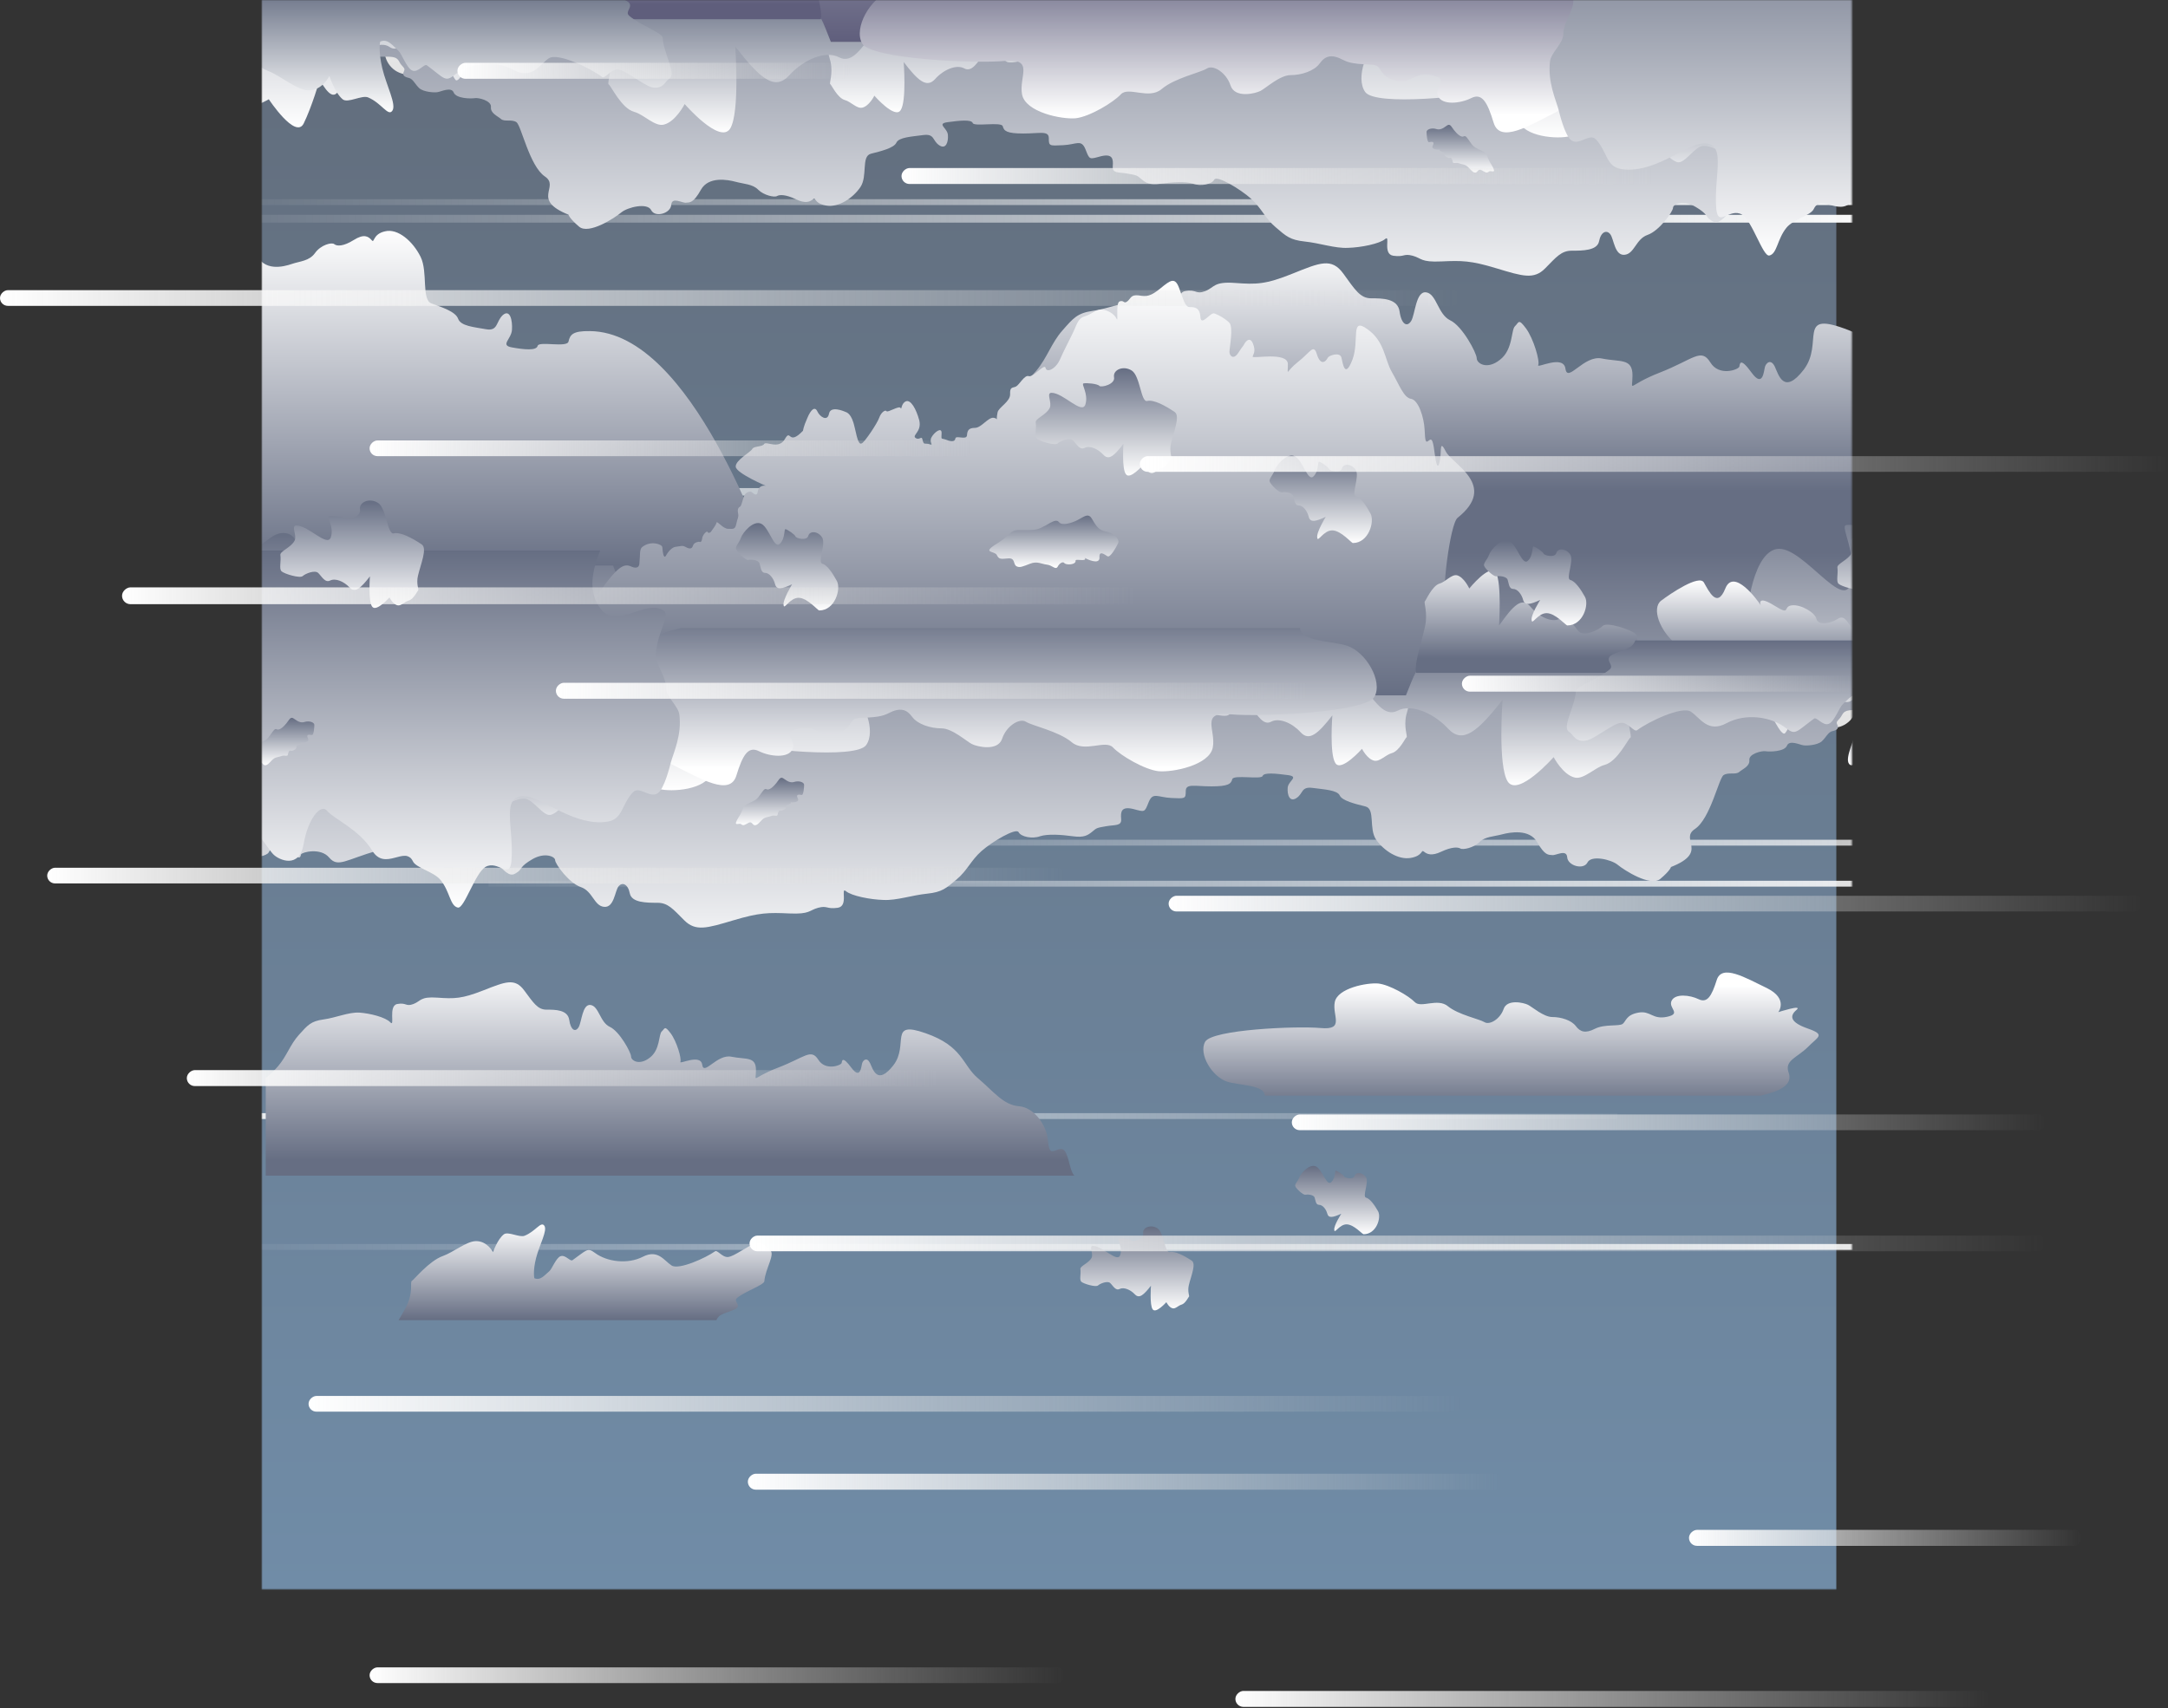 <svg width="1449" height="1142" viewBox="0 0 1449 1142" fill="none" xmlns="http://www.w3.org/2000/svg">
<rect x="0" y="0" width="1449" height="1142" fill="#333333" stroke="none"/>
<mask id="mask0_0_1" style="mask-type:alpha" maskUnits="userSpaceOnUse" x="175" y="0" width="1063" height="1063">
<rect x="175" width="1062.7" height="1062.7" fill="url(#paint0_linear_0_1)"/>
</mask>
<g mask="url(#mask0_0_1)">
<rect x="164.613" width="1062.7" height="1062.7" fill="url(#paint1_linear_0_1)"/>
<rect x="159.334" y="409.937" width="1121.45" height="3.917" fill="url(#paint2_linear_0_1)"/>
<rect width="1121.45" height="5.222" transform="matrix(-1 0 0 1 1249.45 143.608)" fill="url(#paint3_linear_0_1)"/>
<rect width="1121.45" height="3.917" transform="matrix(-1 0 0 1 1280.79 133.164)" fill="url(#paint4_linear_0_1)"/>
<rect x="36.613" y="744.153" width="1044.42" height="3.917" fill="url(#paint5_linear_0_1)"/>
<rect x="1523.61" y="565.295" width="1044.42" height="3.917" transform="rotate(180 1523.61 565.295)" fill="url(#paint6_linear_0_1)"/>
<rect x="1334.31" y="835.54" width="1174.98" height="3.917" transform="rotate(180 1334.31 835.54)" fill="url(#paint7_linear_0_1)"/>
<rect x="1370.87" y="592.711" width="1044.42" height="3.917" transform="rotate(180 1370.87 592.711)" fill="url(#paint8_linear_0_1)"/>
<path d="M1195.44 717.026C1192.49 708.847 1201.19 707.047 1208.24 700.013C1215.13 692.979 1220.38 691.834 1208.24 687.58C1196.1 683.327 1196.1 679.074 1200.69 675.148C1205.29 671.222 1188.55 676.62 1188.55 676.62C1188.55 676.62 1195.44 667.786 1181.01 660.588C1166.41 653.554 1150.82 644.23 1147.38 655.19C1143.93 666.15 1140.98 670.731 1135.24 667.95C1129.49 665.169 1119.49 664.024 1117.19 669.095C1114.89 674.003 1124.08 677.601 1114.24 679.728C1104.39 681.855 1103.24 675.475 1095.04 676.947C1086.84 678.419 1086.84 682.673 1084.54 684.472C1082.25 686.272 1072.4 684.472 1066 687.744C1059.61 691.016 1056.16 689.871 1053.21 685.944C1050.25 682.018 1043.36 679.892 1037.46 679.892C1031.72 679.892 1024.17 673.185 1021.22 671.712C1018.26 670.24 1007.27 667.786 1004.97 674.493C1002.68 681.2 995.623 685.454 992.178 683.327C988.733 681.2 974.788 678.419 967.734 672.694C960.844 666.968 949.688 674.166 945.586 669.913C941.485 665.66 928.689 658.298 921.142 657.48C913.595 656.826 893.909 660.588 892.104 669.913C890.299 679.074 898.994 688.725 882.753 687.253C866.511 685.781 810.076 688.235 805.482 696.414C800.889 704.593 810.076 719.807 820.083 723.079C828.286 725.696 845.184 725.205 845.348 732.403L1177.07 732.403C1177.23 732.403 1177.4 732.403 1177.56 732.24C1189.7 729.459 1198.4 725.205 1195.44 717.026Z" fill="url(#paint9_linear_0_1)"/>
<path d="M492.135 874.714C495.259 872.268 489.998 869.823 492.628 867.703C498.383 862.976 510.714 859.063 510.879 856.454C511.372 848.303 518.771 837.706 514.332 835.587C512.523 834.609 511.043 829.881 504.795 831.348C500.192 832.489 490.984 839.825 486.709 840.315C482.763 840.804 479.475 835.261 477.831 836.565C471.912 840.804 453.825 849.118 448.893 846.021C443.96 842.923 439.85 834.935 429.656 840.152C419.462 845.368 405.651 843.575 397.594 837.543C392.497 833.793 392.168 835.75 382.632 842.434C381.152 843.575 377.864 838.521 374.575 839.825C371.616 840.967 368.821 848.466 367.177 849.77C364.053 852.379 361.258 856.291 357.147 854.498C357.147 854.498 355.996 850.096 358.298 840.967C360.6 832 366.19 822.381 363.724 819.284C361.422 816.349 357.969 823.197 350.57 826.131C347.117 827.435 339.554 823.034 336.759 825.153C332.484 828.413 329.525 837.054 329.525 837.054C329.525 837.054 325.579 829.392 317.851 829.718C311.767 829.881 302.889 837.217 295.983 839.662C286.776 842.923 276.582 855.639 275.266 856.291C273.786 857.107 276.746 864.117 270.827 874.877C269.512 877.322 267.867 879.931 266.388 882.539L478.817 882.539C479.146 881.724 479.639 880.909 480.297 880.257C481.777 878.137 489.998 876.344 492.135 874.714Z" fill="url(#paint10_linear_0_1)"/>
<path d="M896.479 811.378C890.966 813.857 887.958 814.518 887.123 811.378C886.288 808.237 883.949 805.428 881.61 805.428C879.271 805.428 879.271 802.287 878.602 800.469C877.934 798.651 873.924 798.321 872.421 798.651C870.917 798.982 866.239 794.519 865.738 793.032C865.07 791.709 867.576 789.561 868.411 787.082C869.246 784.602 875.094 777.661 879.605 779.809C883.949 781.958 886.622 793.362 889.796 790.222C892.971 787.082 891.801 782.123 892.971 782.619C894.14 782.95 897.983 785.429 898.317 786.42C898.651 787.412 904.498 788.9 905.334 786.09C906.169 783.28 910.847 783.611 913.019 787.082C915.024 790.552 910.346 799.973 913.019 800.634C915.692 801.296 918.7 805.593 921.039 809.725C923.378 813.857 920.036 825.096 911.348 825.096C910.513 825.096 904.833 818.485 899.988 818.485C895.142 818.485 891.968 825.096 891.801 822.286C891.133 819.642 896.479 811.378 896.479 811.378Z" fill="url(#paint11_linear_0_1)"/>
<path d="M769.257 859.511C764.361 865.753 761.423 868.381 758.485 865.261C755.547 862.14 751.14 860.333 748.366 861.647C745.591 863.125 743.796 859.347 742 857.704C740.205 856.062 735.309 858.033 733.84 859.347C732.371 860.661 724.21 858.197 722.741 856.883C721.272 855.569 722.578 851.791 722.088 848.341C721.762 846.37 727.801 844.399 729.596 840.785C730.902 837.993 727.638 833.065 730.412 832.901C736.778 832.737 746.897 844.563 748.692 838.979C750.487 833.394 746.244 828.302 747.713 827.973C749.345 827.644 755.221 828.137 756.2 829.287C757.179 830.273 764.85 828.466 764.034 824.523C763.381 820.745 768.931 818.282 773.501 821.074C778.07 823.866 778.397 837.829 781.824 837.007C785.252 836.186 791.291 839.307 796.514 842.757C799.615 844.892 796.024 852.941 794.555 859.183C793.576 863.289 795.045 866.41 794.718 866.739C794.392 866.903 792.27 871.502 789.659 872.16C787.7 872.652 785.578 875.116 783.783 874.623C781.335 874.131 779.539 870.517 779.539 870.517C779.539 870.517 772.521 878.401 770.399 875.281C768.278 872.488 769.257 859.511 769.257 859.511Z" fill="url(#paint12_linear_0_1)"/>
<path d="M1327.3 1.765L1353.93 14.122C1357.43 15.746 1359.67 19.256 1359.67 23.116C1359.67 28.592 1355.23 33.032 1349.75 33.032H1023.34C1017.68 33.032 1013.09 28.445 1013.09 22.787C1013.09 19.081 1015.09 15.664 1018.33 13.851L1040.83 1.231C1043.22 -0.109 1045.92 -0.813 1048.66 -0.813H1071.69C1076.03 -0.813 1080.19 0.949 1083.2 4.07L1090.77 11.903C1093.78 15.024 1097.94 16.786 1102.28 16.786H1127.66C1129.73 16.786 1131.78 16.384 1133.7 15.602L1173.96 -0.813L1206.95 -12.934C1211.7 -14.678 1216.99 -14.074 1221.23 -11.307L1257.93 12.687C1261.9 15.284 1266.82 15.983 1271.36 14.595L1315.88 0.978C1319.66 -0.175 1323.72 0.105 1327.3 1.765Z" fill="url(#paint13_linear_0_1)"/>
<path d="M806.194 -36.283C826.721 -20.669 858.113 3.226 871.529 13.485C875.433 16.47 877.684 21.082 877.684 25.997V33.837C877.684 42.674 870.52 49.837 861.684 49.837H273.066C264.229 49.837 257.066 42.674 257.066 33.837V25.718C257.066 20.963 259.168 16.453 262.857 13.452C281.179 -1.457 310.57 -24.026 316.235 -23.038C324.124 -21.663 379.348 18.212 388.552 18.212C397.757 18.212 496.372 -1.038 512.15 -10.663C527.929 -20.288 604.191 -40.914 612.08 -40.914C619.969 -40.914 671.249 -6.538 683.083 -10.663C691.923 -13.745 755.717 -29.854 792.676 -39.065C797.379 -40.237 802.336 -39.218 806.194 -36.283Z" fill="url(#paint14_linear_0_1)"/>
<path d="M1440.6 -98.053C1445.66 -96.153 1450.32 -94.252 1454.78 -92.352V81.013C1452.55 81.224 1451.94 83.335 1451.13 88.826C1449.92 96.427 1440.8 107.83 1428.25 108.464C1415.69 109.097 1407.79 117.544 1395.44 125.568C1382.88 133.592 1388.75 143.517 1358.78 151.541C1328.81 159.565 1340.55 146.051 1327.59 133.592C1314.63 120.922 1321.31 130.847 1318.88 134.648C1316.45 138.449 1308.55 135.493 1307.74 133.803C1306.93 132.114 1301.67 124.512 1294.17 132.325C1286.68 139.927 1286.68 136.548 1286.28 135.07C1285.87 133.592 1273.31 130.213 1267.64 137.182C1261.77 144.15 1256.91 138.66 1235.24 132.325C1213.57 125.99 1217.82 122.612 1217.82 130.847C1217.82 139.293 1209.92 137.182 1198.38 138.871C1186.84 140.56 1176.3 127.046 1175.09 134.014C1173.87 140.983 1156.46 134.014 1157.67 135.704C1158.89 137.393 1157.27 140.772 1152.2 145.628C1147.14 150.485 1145.12 148.373 1142.69 146.684C1140.25 144.995 1141.47 143.094 1133.17 138.238C1124.86 133.381 1118.18 136.548 1118.18 138.871C1118.18 141.405 1109.07 154.286 1101.17 157.031C1093.27 159.776 1092.46 169.701 1085.78 170.334C1079.09 170.968 1078.69 159.776 1076.26 156.609C1073.83 153.441 1069.98 154.92 1068.76 161.254C1067.55 167.589 1057.62 167.589 1050.54 167.589C1043.45 167.589 1040.21 171.813 1032.71 179.414C1025.22 187.016 1017.73 184.693 1000.31 179.414C982.893 174.135 977.019 174.135 963.248 174.769C949.476 175.402 950.286 172.657 944.21 170.968C937.932 169.279 938.742 172.024 931.248 170.968C923.755 169.912 929.628 156.609 925.78 159.776C922.135 162.944 909.578 165.478 900.87 165.689C892.161 166.111 882.237 162.521 872.111 161.466C862.187 160.41 859.554 157.876 852.669 151.963C845.58 146.051 843.15 139.082 836.061 132.747C828.973 126.413 813.176 116.91 811.556 120.078C809.936 123.245 802.442 124.723 797.379 122.823C792.316 121.134 783.202 121.767 775.709 122.823C768.215 123.879 765.785 122.189 762.747 119.655C759.912 117.121 759.507 117.121 753.633 116.066C747.76 115.01 743.305 116.066 743.71 111.209C744.115 106.352 743.71 102.551 735.811 104.452C727.913 106.563 728.318 106.986 725.482 99.806C722.647 92.838 719.609 96.639 710.495 97.061C701.382 97.483 700.977 97.695 700.977 92.415C700.977 87.136 695.103 89.248 683.965 89.248C672.826 89.248 671.003 87.559 670.193 84.391C669.383 81.224 651.155 84.814 650.143 82.28C649.333 79.746 641.434 80.59 633.536 81.646C625.637 82.702 633.131 85.447 633.536 90.093C633.941 94.738 632.321 100.228 627.662 97.061C623.004 93.894 624.827 89.248 616.929 90.304C609.03 91.36 600.727 91.782 599.106 95.372C597.486 98.962 588.778 101.073 582.094 102.762C575.411 104.452 580.069 117.755 575.006 125.146C569.943 132.536 560.424 138.871 552.12 137.393C543.817 135.915 545.437 131.48 543.412 133.17C541.386 134.859 538.349 136.337 531.868 133.17C525.184 130.002 521.134 130.002 519.311 131.058C517.691 132.114 510.603 130.636 506.755 126.835C503.109 123.034 497.236 123.034 491.768 121.556C486.3 120.078 473.54 117.755 468.477 126.835C463.414 135.915 460.984 135.281 458.554 135.493C456.123 135.915 449.035 131.269 448.63 136.971C448.225 142.672 437.896 145.628 435.263 140.56C432.833 135.281 419.466 138.449 415.213 142.039C410.96 145.628 393.543 157.031 387.062 151.541C380.379 145.84 379.973 143.517 379.973 143.517C354.658 133.381 374.505 124.934 364.177 117.966C353.848 110.998 348.379 83.758 345.139 81.646C341.899 79.534 337.241 81.646 334.81 79.534C332.38 77.423 327.722 75.734 328.127 71.51C328.532 67.287 319.823 65.175 317.393 65.598C314.963 66.02 304.837 66.02 303.216 61.797C301.596 57.785 294.508 61.374 292.482 61.586C290.457 62.008 283.369 61.586 280.331 59.052C277.495 56.518 276.078 52.717 273.242 52.083C270.407 51.45 268.584 50.394 270.002 47.649C271.217 45.115 268.787 45.115 266.762 41.103C264.736 37.302 261.294 37.935 252.585 37.935C243.876 37.935 244.686 45.115 232.535 41.736C230.307 41.103 225.446 37.091 223.826 36.246C222.206 35.401 218.358 34.768 217.548 35.824C216.738 36.88 211.27 35.824 211.27 35.824C211.27 35.824 208.839 34.135 208.029 31.389C207.219 28.644 203.371 29.7 203.371 29.7C203.371 29.7 199.726 29.7 197.903 31.178C196.283 32.656 194.663 29.7 192.435 27.166C190.41 24.632 183.321 23.788 179.068 26.533C159.018 40.047 150.309 31.601 142.613 28.011V-98.053H1440.6Z" fill="url(#paint15_linear_0_1)"/>
<path d="M329.398 -17.329C327.989 -5.435 331.411 8.157 327.385 12.829C323.36 17.502 308.265 57.854 304.44 53.394C300.616 48.934 285.119 11.343 280.489 17.289C275.86 23.448 267.608 36.191 260.564 31.519C253.721 26.634 242.248 33.642 234.399 44.899C226.549 56.155 226.147 75.056 213.668 53.394C213.668 53.394 208.435 71.446 203.001 82.49C197.566 93.534 179.653 66.349 179.653 66.349C179.653 66.349 153.689 82.915 147.45 56.58V-38.779C158.117 -47.486 168.986 -53.433 175.628 -51.522C184.484 -48.973 186.295 -98.033 197.969 -108.439C209.844 -118.846 224.134 -110.776 222.121 -97.183C220.109 -83.803 239.632 -77.644 242.248 -81.255C244.865 -85.078 260.161 -87.414 264.187 -86.564C268.212 -85.715 256.74 -67.663 260.966 -47.911C265.193 -28.16 291.962 -70.848 308.466 -70.636C325.171 -70.424 330.807 -29.222 329.398 -17.329Z" fill="url(#paint16_linear_0_1)"/>
<path d="M603.986 41.471C613.481 53.878 619.34 59.135 624.997 52.826C630.653 46.518 639.138 42.943 644.391 45.677C649.644 48.621 653.28 41.261 656.715 37.686C660.149 34.322 669.645 38.527 672.473 41.051C675.301 43.574 691.059 38.737 694.09 36.214C697.12 33.691 694.292 25.91 695.1 19.181C695.706 15.396 683.988 11.401 680.554 4.041C677.928 -1.636 684.19 -11.309 678.938 -11.52C666.614 -11.94 647.219 11.822 643.785 0.466C640.351 -10.889 648.634 -20.772 645.603 -21.403C642.573 -22.034 631.259 -20.982 629.239 -18.879C627.421 -16.776 612.673 -20.562 613.885 -28.342C615.299 -35.912 604.39 -40.748 595.703 -35.071C587.015 -29.393 586.409 -1.636 579.742 -3.108C573.075 -4.58 561.358 1.518 551.257 8.457C545.196 12.663 552.065 28.854 555.095 41.261C556.913 49.252 554.085 55.77 554.893 56.191C555.701 56.611 559.742 65.653 564.792 66.915C568.631 67.966 572.671 72.803 576.308 71.962C580.955 70.91 584.389 63.971 584.389 63.971C584.389 63.971 598.127 79.742 601.965 73.644C606.006 67.546 603.986 41.471 603.986 41.471Z" fill="url(#paint17_linear_0_1)"/>
<path d="M1201.35 111.795C1204.18 107.858 1210.86 112.417 1214.91 108.065C1218.96 103.713 1225.03 101.02 1228.87 103.092C1232.51 105.164 1235.35 99.984 1237.57 97.497C1240 95.218 1246.88 98.118 1248.91 99.984C1250.93 101.848 1262.26 98.326 1264.28 96.461C1266.31 94.596 1280.07 84.442 1280.68 79.676C1281.08 76.982 1257.2 79.054 1254.57 73.874C1252.75 69.937 1257.2 63.099 1253.36 62.891C1244.66 62.684 1230.69 79.262 1228.26 71.387C1225.84 63.513 1231.7 56.468 1229.68 56.053C1227.45 55.639 1219.36 56.468 1217.94 57.918C1216.53 59.369 1206 56.675 1207.02 51.287C1208.03 45.899 1200.14 42.584 1194.06 46.521C1187.79 50.458 1187.39 70.144 1182.53 68.901C1177.67 67.865 1169.38 72.216 1162.29 76.982C1157.84 79.883 1104.62 81.334 1106.64 90.037C1107.05 92.109 1112.71 105.371 1120.61 108.272C1125.87 110.344 1132.34 97.704 1138.62 97.497C1148.73 97.497 1158.85 109.101 1164.72 110.344C1165.33 110.552 1168.16 116.975 1171.8 118.012C1174.43 118.633 1177.47 122.156 1180.1 121.534C1183.34 120.705 1185.97 115.939 1185.97 115.939C1185.97 115.939 1195.68 127.129 1198.52 122.778C1201.55 118.426 1201.35 111.795 1201.35 111.795Z" fill="url(#paint18_linear_0_1)"/>
<path d="M1346.85 20.243C1346.85 20.243 1356.38 30.344 1341.37 41.919C1326.36 53.494 1310.34 68.015 1304.46 54.546C1298.58 41.077 1294.32 35.816 1288.44 40.446C1282.35 45.076 1271.6 48.233 1267.95 42.129C1264.51 36.237 1274.24 30.134 1262.68 29.081C1251.12 28.029 1251.12 36.447 1241.59 36.026C1232.26 35.605 1231.45 30.134 1228.41 28.45C1225.57 26.556 1214.61 30.555 1206.91 27.608C1199.2 24.662 1195.35 26.556 1192.91 32.028C1190.28 37.499 1182.98 41.498 1176.28 42.34C1169.79 43.392 1162.49 53.283 1159.45 55.598C1156.41 57.913 1144.44 62.964 1140.59 54.756C1136.73 46.549 1128.22 42.34 1124.57 45.707C1121.12 49.074 1105.91 54.967 1099.01 63.595C1092.12 72.013 1078.53 64.858 1074.67 70.961C1070.82 77.064 1057.84 88.849 1049.53 90.954C1041.21 93.269 1018.29 91.585 1014.64 80.221C1010.99 68.856 1019.1 55.177 1001.05 59.807C983.005 64.437 919.322 71.171 912.427 61.491C905.734 52.021 913.441 30.976 923.987 25.083C934.533 19.401 959.479 17.296 947.513 2.565C935.344 -12.167 928.246 -25.425 931.896 -36.579C935.547 -47.733 944.065 -54.046 969.011 -56.992C993.956 -59.939 1039.18 -52.152 1058.45 -47.733C1077.72 -43.313 1078.53 -56.782 1081.37 -64.148C1084.41 -71.513 1116.25 -76.985 1144.44 -80.773C1172.63 -84.772 1185.21 -62.254 1205.49 -59.728C1225.77 -57.413 1280.32 -78.248 1285.8 -76.775C1291.28 -75.301 1303.45 -65.2 1303.45 -56.992C1303.24 -48.574 1309.73 -50.047 1323.93 -48.574C1338.13 -47.101 1348.67 -43.103 1347.05 -32.37C1345.22 -21.426 1355.36 -20.795 1364.49 -13.008C1373.62 -5.222 1379.7 -4.801 1366.72 2.775C1353.74 10.351 1354.55 15.823 1360.44 19.822C1366.93 24.031 1346.85 20.243 1346.85 20.243Z" fill="url(#paint19_linear_0_1)"/>
<path d="M634.61 6.469C634.61 6.469 629.974 12.948 643.077 8.559C656.18 4.17 648.52 8.977 654.567 11.276C660.413 13.575 670.896 10.231 672.508 6.469C674.121 2.707 680.975 4.379 686.216 9.813C691.457 15.247 694.683 4.379 704.359 0.826C714.035 -2.727 719.679 -10.46 733.79 -8.787C747.901 -7.116 753.948 -5.653 759.19 -11.086C764.431 -16.52 756.972 -26.552 770.478 -29.269C783.984 -31.777 787.21 -31.986 789.226 -40.555C791.242 -49.333 816.44 -50.796 783.38 -61.246C750.32 -71.696 757.174 -80.892 732.177 -73.577C707.181 -66.262 703.552 -67.934 689.845 -71.278C676.137 -74.622 668.073 -78.175 664.646 -70.651C661.421 -63.127 644.488 -62.918 631.385 -66.053C618.484 -69.188 611.025 -72.532 607.195 -66.053C603.365 -59.574 602.962 -40.346 587.843 -33.24C572.522 -26.134 564.66 -12.132 569.7 -5.862C574.74 0.408 590.262 17.546 594.495 12.53C598.728 7.723 606.792 -2.936 609.211 11.903C611.63 26.742 631.587 9.813 634.61 6.469Z" fill="url(#paint20_linear_0_1)"/>
<path d="M648.228 -6.886C646.609 4.78 651.466 17.903 646.407 22.278C641.348 26.652 614.03 34.984 609.174 30.61C604.317 26.235 587.724 19.153 582.058 24.777C576.19 30.61 569.917 43.108 560.811 38.317C551.705 33.526 537.136 39.776 527.423 50.399C517.71 61.023 507.794 52.274 491.404 31.027C491.404 31.027 494.641 75.396 487.964 86.02C481.084 96.644 457.611 69.564 457.611 69.564C457.611 69.564 451.54 81.437 443.648 83.312C437.578 84.77 430.293 76.438 423.817 74.771C415.319 72.48 408.236 57.065 406.82 56.44C405.403 55.815 410.26 44.775 407.224 31.027C404.391 18.736 398.928 3.946 397.309 -7.302H648.228C648.228 -7.302 648.228 -7.094 648.228 -6.886Z" fill="url(#paint21_linear_0_1)"/>
<path d="M1453.17 32.958C1450.33 35.503 1446.89 37.623 1442.84 38.259C1438.99 38.895 1434.54 33.594 1429.88 32.958C1424.82 32.322 1417.73 41.228 1411.66 43.136C1407.61 44.408 1403.96 37.835 1401.74 39.532C1396.27 43.772 1399.71 48.649 1396.47 50.557C1389.79 54.162 1385.34 47.165 1375.82 37.199C1371.57 32.746 1366.3 41.864 1361.24 38.895C1360.03 38.259 1357.8 29.142 1355.57 27.87C1352.94 26.385 1350.11 32.746 1348.89 31.05C1345.45 26.173 1347.47 21.297 1345.25 22.781C1340.79 25.749 1342.41 18.328 1337.55 13.451C1334.92 10.907 1327.02 13.027 1323.58 9.423C1317.31 2.849 1314.07 -6.268 1306.37 -10.085C1301.72 -12.417 1295.64 -9.236 1286.13 -12.205C1261.02 -19.838 1271.55 -23.867 1248.87 -51.219C1225.99 -78.572 1248.26 -65.85 1254.54 -72.211C1260.61 -78.572 1263.45 -76.876 1276.2 -71.575C1288.96 -66.274 1287.95 -79.208 1295.24 -80.904C1302.53 -82.6 1306.98 -77.936 1318.12 -68.606C1329.25 -59.277 1338.16 -62.669 1348.28 -60.337C1358.41 -58.004 1366.71 -65.638 1368.33 -58.004C1369.95 -50.371 1375.01 -45.07 1378.45 -47.403C1381.9 -49.735 1392.42 -46.767 1396.27 -41.466C1400.12 -36.165 1391.21 -36.165 1404.57 -32.772C1417.94 -29.168 1410.65 -26.411 1410.65 -26.411C1415.1 -27.683 1440.82 -31.076 1435.15 -17.082C1429.48 -3.087 1441.83 -7.752 1447.9 -9.449C1449.93 -10.085 1451.55 -7.964 1453.17 -4.784V32.958V32.958Z" fill="url(#paint22_linear_0_1)"/>
<path d="M528.799 -33.783C532.239 -37.604 526.168 -87.701 521.109 -91.522C494.396 -113.174 524.347 -127.397 528.799 -135.888C533.049 -144.379 531.835 -137.374 532.644 -131.43C533.454 -125.486 534.87 -123.788 536.084 -133.34C537.299 -142.893 537.906 -145.44 540.132 -143.53C542.358 -141.619 542.56 -142.893 542.965 -150.959C543.37 -159.026 547.012 -170.701 551.869 -171.55C556.726 -172.187 559.762 -181.103 564.618 -189.594C569.475 -198.085 569.273 -210.184 580.808 -218.463C592.343 -226.954 585.867 -211.034 590.724 -197.872C595.783 -184.711 596.997 -195.325 598.009 -199.358C599.021 -203.392 606.306 -200.632 606.913 -199.358C608.735 -195.75 611.973 -194.264 614.199 -201.481C616.425 -208.911 618.448 -202.967 626.746 -196.387C635.043 -189.806 633.424 -186.197 633.424 -194.901C633.424 -203.604 657.303 -198.297 656.696 -199.995C656.291 -201.906 654.47 -203.392 656.494 -208.699C658.518 -213.793 661.351 -210.184 662.363 -208.274C663.374 -206.364 662.97 -207.637 666.208 -202.543C669.445 -197.448 672.076 -200.632 672.076 -203.179C672.076 -205.727 669.243 -220.161 672.279 -222.921C675.314 -225.893 679.564 -228.228 682.195 -229.077C684.825 -229.714 690.897 -219.949 691.301 -226.742C691.706 -233.323 695.551 -233.323 698.384 -233.323C701.217 -233.323 702.432 -237.78 705.265 -245.847C708.098 -253.913 711.133 -251.366 717.812 -245.847C724.49 -240.328 726.918 -240.328 732.18 -241.177C737.441 -241.814 737.239 -239.054 739.667 -237.144C742.096 -235.233 741.691 -238.205 744.727 -237.144C747.56 -236.082 745.334 -222.072 746.75 -225.468C748.167 -228.865 753.024 -231.412 756.464 -231.624C759.904 -232.049 763.749 -228.228 767.594 -227.167C771.439 -226.105 772.451 -223.558 775.082 -217.19C777.915 -211.034 781.355 -204.665 784.189 -198.085C787.022 -191.504 793.093 -188.957 793.7 -192.353C794.307 -195.75 801.997 -185.773 804.83 -186.834C807.663 -187.895 811.104 -180.89 813.33 -179.829C815.556 -178.768 817.377 -179.829 817.175 -174.734C816.972 -169.64 824.865 -165.819 825.472 -162.422C826.888 -155.205 824.46 -158.389 828.103 -158.814C831.745 -159.238 836.197 -152.021 840.447 -152.021C844.697 -152.021 845.506 -150.11 845.709 -146.926C846.113 -143.53 853.196 -147.351 853.399 -144.803C853.803 -142.256 856.839 -142.893 859.875 -144.166C862.91 -145.228 862.708 -143.742 862.505 -148.412C862.303 -153.082 867.565 -148.837 869.184 -145.652C871.005 -142.256 867.362 -139.921 870.398 -140.982C873.433 -142.044 874.243 -140.133 875.052 -143.742C875.659 -147.351 877.076 -143.317 879.707 -145.228C882.337 -147.138 875.457 -149.261 877.278 -157.115C879.302 -164.757 882.945 -171.338 886.182 -169.852C889.42 -168.366 888.813 -163.696 889.623 -165.394C890.432 -167.305 898.325 -161.998 898.932 -163.271C899.539 -164.333 902.372 -162.847 903.789 -158.814C905.205 -154.78 912.895 -143.317 914.919 -141.831C916.943 -140.345 917.954 -142.681 919.978 -152.233C922.002 -161.785 925.24 -162.422 926.251 -162.847C927.263 -163.271 935.965 -167.092 936.977 -161.573C937.989 -156.054 943.048 -159.45 944.667 -163.059C946.286 -166.668 948.917 -164.545 951.345 -158.601C953.976 -152.658 954.178 -150.11 954.178 -150.11C964.095 -139.496 962.071 -151.808 966.118 -144.591C970.166 -137.161 978.463 -143.317 979.879 -141.195C981.093 -139.072 986.76 -139.921 987.772 -137.798C988.783 -135.675 998.902 -130.368 998.7 -125.911C998.497 -121.453 977.653 -112.537 978.665 -112.962C979.677 -113.386 983.522 -113.386 984.129 -109.141C984.736 -104.895 987.569 -108.716 988.379 -108.929C989.188 -109.353 992.021 -108.929 993.033 -106.381C994.247 -103.834 994.652 -99.801 995.866 -98.952C997.081 -98.315 997.688 -97.041 997.081 -94.281C996.676 -91.522 997.485 -91.522 998.295 -87.489C999.104 -83.455 1000.32 -84.092 1003.76 -84.092C1007.2 -84.092 1011.25 -90.036 1011.45 -88.125C1011.85 -86.215 1014.28 -83.455 1014.89 -82.394C1015.5 -81.333 1016.91 -80.908 1017.32 -81.969C1017.72 -83.031 1020.76 -80.059 1020.96 -77.299C1021.36 -74.328 1022.78 -75.389 1022.78 -75.389C1022.78 -75.389 1026.22 -75.389 1027.03 -72.629C1027.84 -69.87 1030.27 -70.931 1032.09 -71.992C1034.11 -73.054 1034.72 -72.417 1038.36 -71.992C1042.01 -71.568 1044.84 -66.049 1044.84 -66.049C1045.45 -64.987 1046.66 -63.926 1047.27 -71.78C1047.47 -73.691 1054.96 -76.45 1060.62 -71.78C1062.45 -70.294 1061.84 -66.261 1062.45 -60.529C1062.85 -56.496 1067.1 -58.407 1067.1 -58.407C1071.35 -60.317 1074.39 -60.954 1084.5 -47.581C1094.62 -33.995 1097.25 -22.532 1110 -16.8C1122.14 -11.281 1094.22 -3.427 1089.36 27.99H555.309C550.655 16.739 547.619 5.064 535.882 -3.427C503.503 -26.141 525.359 -29.962 528.799 -33.783Z" fill="url(#paint23_linear_0_1)"/>
<path d="M402.434 5.431C403.448 -2.003 400.608 -10.676 403.448 -13.36C406.491 -16.251 422.315 -21.62 425.155 -18.729C427.995 -15.838 437.529 -11.295 440.978 -15.012C444.427 -18.729 448.078 -26.782 453.353 -23.685C458.627 -20.587 467.147 -24.717 472.828 -31.532C478.508 -38.552 484.188 -32.771 493.723 -18.935C493.723 -18.935 491.897 -47.638 495.751 -54.453C499.606 -61.267 513.4 -43.921 513.4 -43.921C513.4 -43.921 516.849 -51.562 521.515 -52.8C525.167 -53.627 529.224 -48.258 533.078 -47.225C537.947 -45.78 542.207 -35.661 542.816 -35.248C543.627 -34.836 540.787 -27.608 542.613 -18.729C544.844 -7.991 549.713 5.431 548.699 12.865H408.723C405.071 9.767 402.028 7.702 402.434 5.431Z" fill="url(#paint24_linear_0_1)"/>
<path d="M1057.63 2.409C1053.99 12.938 1064.72 15.255 1073.43 24.309C1081.94 33.365 1088.42 34.839 1073.43 40.314C1058.44 45.789 1058.44 51.264 1064.12 56.318C1069.79 61.372 1049.13 54.423 1049.13 54.423C1049.13 54.423 1057.63 65.794 1039.81 75.06C1021.78 84.115 1002.54 96.118 998.281 82.009C994.027 67.9 990.381 62.004 983.291 65.584C976.202 69.163 963.845 70.638 961.009 64.109C958.173 57.792 969.517 53.159 957.363 50.422C945.209 47.684 943.791 55.897 933.662 54.002C923.534 52.106 923.534 46.631 920.698 44.315C917.862 41.998 905.708 44.315 897.808 40.103C889.908 35.892 885.654 37.366 882.008 42.42C878.362 47.474 869.854 50.211 862.561 50.211C855.471 50.211 846.153 58.845 842.507 60.74C838.861 62.635 825.289 65.794 822.453 57.16C819.617 48.526 810.907 43.051 806.653 45.789C802.399 48.526 785.181 52.106 776.47 59.477C767.962 66.847 754.188 57.581 749.124 63.057C744.059 68.532 728.259 78.008 718.941 79.061C709.623 79.903 685.315 75.06 683.087 63.057C680.858 51.264 691.595 38.84 671.54 40.735C651.486 42.63 581.803 39.471 576.131 28.942C570.459 18.413 581.803 -1.171 594.16 -5.383C604.288 -8.752 625.152 -8.12 625.355 -17.386H1034.95C1035.15 -17.386 1035.35 -17.386 1035.55 -17.175C1050.54 -13.595 1061.28 -8.12 1057.63 2.409Z" fill="url(#paint25_linear_0_1)"/>
<path d="M1442.83 144.329C1435.75 151.533 1423.81 154.076 1420.97 141.574C1418.14 129.071 1429.47 120.171 1417.53 114.874C1405.39 109.576 1403.97 125.469 1394.25 122.079C1384.33 118.476 1384.33 107.881 1381.5 103.431C1378.66 98.981 1366.72 103.431 1358.83 95.379C1351.13 87.326 1346.88 90.081 1343.24 99.829C1339.8 109.576 1331.3 114.874 1324.21 114.874C1317.13 114.874 1308.02 131.826 1304.37 135.217C1300.73 138.819 1287.37 144.964 1284.54 128.012C1281.7 111.06 1273.2 100.464 1268.95 105.762C1264.7 111.06 1247.69 118.264 1239.19 132.462C1230.69 146.66 1217.33 128.86 1212.27 139.667C1210.24 144.117 1198.5 146.66 1194.05 152.169C1187.78 159.798 1187.78 169.757 1182.51 170.817C1178.26 171.664 1171.18 147.719 1164.29 143.481C1155.99 138.607 1148.3 152.381 1147.09 139.667C1145.06 116.569 1155.59 92.624 1135.75 96.226C1125.83 97.921 1103.77 116.569 1083.32 112.967C1073.4 111.271 1074.21 101.312 1066.72 93.26C1062.47 88.598 1055.59 97.498 1050.33 93.895C1045.87 90.929 1042.23 75.46 1041.62 73.129C1039.8 66.559 1034.34 54.693 1035.95 41.131C1036.56 35.198 1044.86 29.052 1044.86 22.695C1044.86 14.855 1051.95 7.014 1051.54 0.021C1050.53 -14.6 1041.83 -26.043 1046.28 -29.01C1058.22 -37.062 1077.25 -16.295 1087.78 -29.857C1096.89 -41.724 1093.65 -55.71 1088.38 -69.484H1454.78V159.374C1451.54 144.329 1448.3 138.819 1442.83 144.329Z" fill="url(#paint26_linear_0_1)"/>
<path d="M227.127 5.925C241.284 4.242 245.127 -4.59 253.824 -10.478C262.52 -16.156 263.329 -27.512 269.598 -23.517C275.868 -19.521 282.946 -19.521 283.755 -23.517C284.564 -27.512 293.867 -33.401 300.137 -32.559C306.407 -31.718 300.137 -25.199 311.867 -32.559C323.597 -39.92 320.564 -32.559 320.564 -32.559C322.99 -36.555 338.563 -57.795 344.024 -43.915C349.484 -30.036 354.945 -42.233 358.181 -47.911C361.214 -53.589 380.225 -40.55 386.495 -35.714C392.764 -30.877 388.113 -15.315 374.765 -4.8C368.697 0.037 366.27 6.556 365.057 12.865H203.87C207.51 7.397 213.982 7.397 227.127 5.925Z" fill="url(#paint27_linear_0_1)"/>
<path d="M419.894 1.296C423.731 4.508 417.269 7.72 420.5 10.504C427.568 16.715 442.715 21.854 442.917 25.28C443.522 35.988 452.61 49.907 447.158 52.691C444.936 53.976 443.119 60.186 435.444 58.259C429.79 56.76 418.48 47.123 413.23 46.481C408.383 45.838 404.344 53.119 402.324 51.406C395.054 45.838 372.839 34.917 366.781 38.986C360.722 43.054 355.673 53.548 343.152 46.695C330.631 39.842 313.667 42.198 303.771 50.121C297.511 55.047 297.107 52.477 285.394 43.697C283.576 42.198 279.537 48.836 275.498 47.123C271.863 45.624 268.43 35.773 266.41 34.06C262.573 30.634 259.14 25.494 254.091 27.85C254.091 27.85 252.678 33.632 255.505 45.624C258.332 57.402 265.199 70.037 262.169 74.106C259.342 77.96 255.101 68.966 246.013 65.112C241.772 63.398 232.482 69.18 229.049 66.396C223.798 62.113 220.163 50.764 220.163 50.764C220.163 50.764 215.316 60.829 205.825 60.4C198.352 60.186 187.447 50.55 178.965 47.337C167.656 43.054 155.135 26.351 153.519 25.494C151.701 24.424 155.337 15.216 148.066 1.082C146.451 -2.13 144.431 -5.557 142.614 -8.983H403.536C403.94 -7.912 404.546 -6.841 405.353 -5.985C407.171 -3.201 417.269 -0.845 419.894 1.296Z" fill="url(#paint28_linear_0_1)"/>
<path d="M962.588 99.982C962.588 99.982 960.963 100.409 963.807 101.479C966.651 102.548 964.619 102.334 965.432 103.617C966.041 104.9 968.276 105.756 969.088 105.542C969.901 105.114 970.713 106.398 970.917 108.108C971.12 109.819 973.151 108.322 975.182 109.178C977.214 110.033 979.245 109.605 981.479 111.958C983.714 114.31 984.526 115.38 986.151 115.38C987.777 115.166 987.98 112.386 990.417 113.883C993.058 115.38 993.667 115.807 995.089 114.738C996.511 113.455 1000.98 117.091 996.917 110.247C992.652 103.617 995.089 102.976 990.011 100.623C984.73 98.271 984.323 97.415 982.495 94.849C980.667 92.283 979.651 90.358 978.229 91.213C976.604 92.069 973.76 89.503 971.932 87.15C970.104 84.798 969.495 83.087 967.87 83.514C966.244 84.156 963.604 87.364 960.15 86.295C956.697 85.225 953.447 86.508 953.447 88.219C953.447 89.93 953.853 95.277 955.072 95.063C956.494 94.849 959.135 94.207 957.713 97.201C955.885 100.196 961.572 100.196 962.588 99.982Z" fill="url(#paint29_linear_0_1)"/>
<rect x="-11.387" y="326.289" width="1302.86" height="5.008" fill="url(#paint30_linear_0_1)"/>
<path d="M159.879 438.734L132.787 451.094C129.288 452.691 127.042 456.184 127.042 460.03C127.042 465.455 131.439 469.852 136.864 469.852H467.04C472.643 469.852 477.185 465.31 477.185 459.707C477.185 456.011 475.175 452.607 471.938 450.823L449.08 438.222C446.714 436.918 444.057 436.234 441.356 436.234H417.83C413.538 436.234 409.426 437.958 406.417 441.02L398.646 448.929C395.638 451.991 391.526 453.715 387.233 453.715H361.356C359.317 453.715 357.296 453.325 355.402 452.566L314.666 436.234L281.141 424.127C276.455 422.434 271.247 423.022 267.055 425.716L229.697 449.73C225.762 452.259 220.917 452.94 216.438 451.593L171.128 437.968C167.41 436.85 163.412 437.122 159.879 438.734Z" fill="url(#paint31_linear_0_1)"/>
<path d="M686.329 400.911C665.615 416.403 633.846 440.178 620.243 450.405C616.278 453.386 613.984 458.037 613.984 462.998V470.546C613.984 479.382 621.148 486.546 629.984 486.546H1224.98C1233.82 486.546 1240.98 479.382 1240.98 470.546V462.719C1240.98 457.917 1238.84 453.369 1235.09 450.369C1216.58 435.56 1186.93 413.177 1181.21 414.157C1173.24 415.523 1117.44 455.132 1108.15 455.132C1098.85 455.132 999.217 436.01 983.277 426.449C967.336 416.889 890.289 396.401 882.319 396.401C874.349 396.401 822.542 430.547 810.586 426.449C801.641 423.384 736.997 407.335 699.685 398.193C695.043 397.056 690.157 398.048 686.329 400.911Z" fill="url(#paint32_linear_0_1)"/>
<path d="M45.279 339.644C40.163 341.531 35.457 343.419 30.956 345.307V517.513C33.207 517.722 33.821 519.82 34.639 525.273C35.867 532.824 45.074 544.151 57.76 544.78C70.445 545.41 78.425 553.8 90.906 561.77C103.592 569.741 97.658 579.599 127.94 587.569C158.222 595.54 146.355 582.116 159.45 569.741C172.545 557.156 165.793 567.014 168.248 570.789C170.704 574.565 178.683 571.628 179.502 569.95C180.32 568.272 185.64 560.721 193.21 568.482C200.781 576.033 200.781 572.677 201.19 571.209C201.599 569.741 214.285 566.385 220.014 573.306C225.948 580.228 230.858 574.775 252.751 568.482C274.645 562.19 270.348 558.834 270.348 567.014C270.348 575.404 278.327 573.306 289.99 574.984C301.653 576.662 312.292 563.238 313.52 570.16C314.748 577.082 332.344 570.16 331.116 571.838C329.889 573.516 331.526 576.872 336.641 581.696C341.756 586.521 343.802 584.423 346.257 582.745C348.713 581.067 347.485 579.179 355.874 574.355C364.263 569.531 371.015 572.677 371.015 574.984C371.015 577.501 380.222 590.296 388.202 593.023C396.182 595.75 397 605.608 403.752 606.237C410.504 606.867 410.914 595.75 413.369 592.604C415.824 589.457 419.712 590.926 420.939 597.218C422.167 603.511 432.193 603.511 439.354 603.511C446.515 603.511 449.789 607.706 457.36 615.257C464.93 622.808 472.501 620.5 490.097 615.257C507.693 610.013 513.627 610.013 527.54 610.642C541.454 611.271 540.635 608.545 546.774 606.867C553.116 605.189 552.298 607.915 559.868 606.867C567.439 605.818 561.505 592.604 565.393 595.75C569.076 598.896 581.762 601.413 590.56 601.623C599.358 602.042 609.384 598.477 619.614 597.428C629.64 596.379 632.3 593.862 639.256 587.989C646.418 582.116 648.873 575.194 656.034 568.902C663.196 562.609 679.155 553.17 680.792 556.317C682.429 559.463 689.999 560.931 695.115 559.043C700.23 557.365 709.437 557.995 717.008 559.043C724.578 560.092 727.033 558.414 730.103 555.897C732.967 553.38 733.376 553.38 739.31 552.331C745.244 551.283 749.745 552.331 749.336 547.507C748.926 542.683 749.336 538.907 757.315 540.795C765.295 542.892 764.886 543.312 767.75 536.18C770.615 529.259 773.684 533.034 782.891 533.454C792.099 533.873 792.508 534.083 792.508 528.839C792.508 523.595 798.442 525.693 809.695 525.693C820.949 525.693 822.79 524.015 823.608 520.869C824.427 517.722 842.842 521.288 843.865 518.771C844.683 516.254 852.663 517.093 860.643 518.142C868.622 519.191 861.052 521.917 860.643 526.532C860.233 531.146 861.87 536.6 866.576 533.454C871.282 530.307 869.441 525.693 877.421 526.742C885.4 527.79 893.789 528.21 895.426 531.776C897.063 535.341 905.861 537.439 912.613 539.117C919.365 540.795 914.659 554.009 919.774 561.351C924.89 568.692 934.506 574.984 942.895 573.516C951.284 572.048 949.647 567.643 951.693 569.321C953.739 570.999 956.809 572.467 963.356 569.321C970.108 566.175 974.2 566.175 976.042 567.224C977.679 568.272 984.84 566.804 988.727 563.029C992.41 559.253 998.344 559.253 1003.87 557.785C1009.39 556.317 1022.28 554.009 1027.4 563.029C1032.51 572.048 1034.97 571.419 1037.42 571.628C1039.88 572.048 1047.04 567.433 1047.45 573.097C1047.86 578.76 1058.29 581.696 1060.95 576.662C1063.41 571.419 1076.91 574.565 1081.21 578.131C1085.51 581.696 1103.1 593.023 1109.65 587.569C1116.4 581.906 1116.81 579.599 1116.81 579.599C1142.39 569.531 1122.34 561.141 1132.77 554.219C1143.21 547.297 1148.73 520.239 1152 518.142C1155.28 516.044 1159.98 518.142 1162.44 516.044C1164.9 513.947 1169.6 512.269 1169.19 508.074C1168.78 503.879 1177.58 501.781 1180.04 502.201C1182.49 502.62 1192.72 502.62 1194.36 498.425C1196 494.44 1203.16 498.006 1205.2 498.216C1207.25 498.635 1214.41 498.215 1217.48 495.698C1220.34 493.181 1221.78 489.406 1224.64 488.777C1227.51 488.147 1229.35 487.099 1227.91 484.372C1226.69 481.855 1229.14 481.855 1231.19 477.87C1233.23 474.094 1236.71 474.723 1245.51 474.723C1254.31 474.723 1253.49 481.855 1265.77 478.499C1268.02 477.87 1272.93 473.884 1274.57 473.045C1276.2 472.206 1280.09 471.577 1280.91 472.626C1281.73 473.675 1287.25 472.626 1287.25 472.626C1287.25 472.626 1289.71 470.948 1290.52 468.221C1291.34 465.494 1295.23 466.543 1295.23 466.543C1295.23 466.543 1298.91 466.543 1300.75 468.011C1302.39 469.48 1304.03 466.543 1306.28 464.026C1308.33 461.509 1315.49 460.67 1319.78 463.397C1340.04 476.821 1348.84 468.431 1356.61 464.865V339.644H45.279Z" fill="url(#paint33_linear_0_1)"/>
<path d="M1167.91 419.829C1169.33 431.642 1165.88 445.144 1169.94 449.785C1174.01 454.426 1189.26 494.509 1193.12 490.078C1196.99 485.648 1212.64 448.308 1217.32 454.215C1222 460.333 1230.33 472.991 1237.45 468.35C1244.36 463.497 1255.95 470.459 1263.89 481.64C1271.82 492.821 1272.22 511.596 1284.83 490.078C1284.83 490.078 1290.12 508.01 1295.61 518.98C1301.1 529.95 1319.19 502.947 1319.19 502.947C1319.19 502.947 1345.42 519.402 1351.73 493.243V398.522C1340.95 389.872 1329.97 383.966 1323.26 385.864C1314.31 388.396 1312.48 339.664 1300.69 329.327C1288.69 318.99 1274.26 327.006 1276.29 340.508C1278.32 353.798 1258.6 359.916 1255.95 356.33C1253.31 352.532 1237.86 350.212 1233.79 351.056C1229.72 351.9 1241.31 369.831 1237.04 389.45C1232.77 409.07 1205.73 366.667 1189.06 366.878C1172.18 367.089 1166.49 408.015 1167.91 419.829Z" fill="url(#paint34_linear_0_1)"/>
<path d="M890.497 478.236C880.904 490.559 874.985 495.781 869.27 489.515C863.555 483.249 854.983 479.698 849.676 482.413C844.369 485.337 840.695 478.027 837.225 474.476C833.756 471.134 824.163 475.311 821.305 477.818C818.448 480.324 802.528 475.52 799.466 473.014C796.404 470.507 799.262 462.779 798.445 456.095C797.833 452.335 809.671 448.367 813.141 441.056C815.794 435.416 809.467 425.808 814.774 425.599C827.224 425.181 846.818 448.784 850.288 437.505C853.758 426.226 845.39 416.409 848.451 415.782C851.513 415.155 862.943 416.2 864.984 418.289C866.821 420.377 881.72 416.618 880.496 408.889C879.067 401.37 890.088 396.566 898.865 402.205C907.641 407.845 908.254 435.416 914.989 433.954C921.725 432.492 933.563 438.549 943.768 445.442C949.891 449.62 942.952 465.703 939.89 478.027C938.053 485.964 940.911 492.439 940.094 492.857C939.278 493.275 935.196 502.256 930.093 503.51C926.215 504.554 922.133 509.358 918.459 508.523C913.765 507.478 910.295 500.585 910.295 500.585C910.295 500.585 896.416 516.251 892.538 510.194C888.456 504.136 890.497 478.236 890.497 478.236Z" fill="url(#paint35_linear_0_1)"/>
<path d="M286.99 548.089C284.128 544.178 277.381 548.707 273.292 544.384C269.203 540.062 263.07 537.386 259.185 539.444C255.505 541.503 252.643 536.357 250.394 533.887C247.941 531.622 240.989 534.504 238.945 536.357C236.901 538.209 225.452 534.71 223.407 532.857C221.363 531.005 207.46 520.919 206.847 516.185C206.438 513.509 230.563 515.567 233.22 510.422C235.061 506.511 230.563 499.718 234.447 499.512C243.238 499.307 257.345 515.773 259.799 507.952C262.252 500.13 256.323 493.132 258.367 492.72C260.616 492.308 268.794 493.132 270.225 494.572C271.656 496.013 282.288 493.337 281.265 487.986C280.243 482.634 288.217 479.341 294.35 483.252C300.688 487.162 301.097 506.717 306.003 505.482C310.91 504.452 319.292 508.775 326.448 513.509C330.946 516.391 384.715 517.832 382.671 526.477C382.262 528.535 376.537 541.708 368.564 544.59C363.248 546.648 356.706 534.092 350.368 533.887C340.146 533.887 329.924 545.413 323.995 546.648C323.381 546.854 320.519 553.235 316.839 554.264C314.181 554.882 311.114 558.381 308.457 557.763C305.186 556.94 302.528 552.206 302.528 552.206C302.528 552.206 292.714 563.321 289.852 558.998C286.785 554.676 286.99 548.089 286.99 548.089Z" fill="url(#paint36_linear_0_1)"/>
<path d="M139.997 457.149C139.997 457.149 130.367 467.183 145.529 478.68C160.691 490.178 176.878 504.602 182.82 491.223C188.762 477.844 193.065 472.618 199.007 477.217C205.154 481.816 216.013 484.952 219.701 478.889C223.185 473.036 213.35 466.974 225.029 465.929C236.708 464.883 236.708 473.245 246.338 472.827C255.763 472.409 256.583 466.974 259.656 465.302C262.525 463.42 273.589 467.392 281.375 464.465C289.161 461.539 293.054 463.42 295.513 468.855C298.177 474.29 305.553 478.262 312.314 479.098C318.871 480.144 326.247 489.969 329.321 492.268C332.394 494.568 344.483 499.585 348.376 491.432C352.269 483.279 360.875 479.098 364.563 482.443C368.046 485.788 383.413 491.641 390.38 500.212C397.346 508.573 411.074 501.466 414.967 507.528C418.86 513.59 431.974 525.297 440.374 527.387C448.775 529.687 471.928 528.014 475.617 516.726C479.305 505.438 471.109 491.85 489.345 496.449C507.58 501.048 571.918 507.737 578.884 498.121C585.646 488.714 577.86 467.81 567.205 461.957C556.551 456.313 531.348 454.222 543.437 439.589C555.731 424.956 562.902 411.787 559.214 400.707C555.526 389.628 546.92 383.357 521.718 380.43C496.516 377.504 450.824 385.238 431.359 389.628C411.894 394.018 411.074 380.639 408.206 373.323C405.132 366.006 372.964 360.571 344.483 356.808C316.003 352.836 303.299 375.204 282.809 377.713C262.32 380.012 207.203 359.317 201.671 360.78C196.138 362.243 183.845 372.277 183.845 380.43C184.049 388.792 177.493 387.329 163.15 388.792C148.807 390.255 138.153 394.227 139.792 404.888C141.636 415.758 131.391 416.386 122.171 424.12C112.95 431.855 106.804 432.273 119.917 439.798C133.03 447.324 132.211 452.759 126.269 456.731C119.712 460.912 139.997 457.149 139.997 457.149Z" fill="url(#paint37_linear_0_1)"/>
<path d="M859.557 443.468C859.557 443.468 864.242 449.903 851.004 445.544C837.766 441.184 845.505 445.959 839.395 448.242C833.489 450.526 822.899 447.204 821.27 443.468C819.641 439.731 812.716 441.392 807.421 446.789C802.126 452.187 798.867 441.392 789.092 437.862C779.316 434.333 773.614 426.652 759.358 428.313C745.102 429.974 738.992 431.427 733.697 426.029C728.402 420.631 735.937 410.667 722.292 407.968C708.647 405.477 705.389 405.269 703.352 396.757C701.316 388.038 675.858 386.585 709.258 376.205C742.658 365.825 735.734 356.69 760.987 363.956C786.241 371.222 789.907 369.562 803.755 366.24C817.604 362.918 825.75 359.389 829.212 366.863C832.471 374.336 849.578 374.544 862.816 371.43C875.85 368.316 883.385 364.994 887.255 371.43C891.124 377.866 891.532 396.965 906.806 404.023C922.284 411.082 930.227 424.991 925.135 431.219C920.044 437.447 904.362 454.47 900.085 449.488C895.808 444.713 887.662 434.126 885.218 448.865C882.774 463.605 862.612 446.789 859.557 443.468Z" fill="url(#paint38_linear_0_1)"/>
<path d="M394.287 221.344C382.639 221.135 381.004 223.862 379.983 228.267C379.165 232.672 360.161 227.847 359.343 231.203C358.526 234.56 350.352 233.72 342.178 232.252C334.004 230.784 341.769 226.798 342.178 220.505C342.587 214.212 340.952 206.451 336.048 210.646C331.348 215.051 332.982 221.554 324.809 220.086C316.635 218.617 308.052 217.988 306.213 213.164C304.578 208.339 295.382 205.402 288.435 202.885C281.487 200.368 286.187 181.909 281.078 171.63C275.969 161.352 265.956 152.542 257.374 154.639C248.791 156.527 250.426 163.03 248.382 160.513C246.135 157.995 243.274 156.108 236.326 160.513C229.582 164.708 225.291 164.708 223.452 163.24C221.817 161.771 214.461 163.659 210.578 169.113C206.695 174.567 200.565 174.567 195.048 176.455C189.53 178.343 176.043 181.909 170.934 169.113C165.826 156.527 163.169 157.366 160.513 156.947C157.856 156.527 150.5 162.82 150.091 155.059C149.682 147.297 138.852 142.892 136.195 150.234C133.539 157.576 119.847 153.171 115.556 148.346C111.265 143.522 104.317 146.458 97.369 154.22C90.421 161.981 90.013 165.337 90.013 165.337C63.652 179.391 84.495 191.138 73.665 200.997C62.834 210.856 57.317 248.824 53.843 251.76C50.369 254.697 45.669 251.76 43.013 254.697C40.356 257.634 35.656 260.151 36.065 265.814C36.269 268.961 33.613 271.268 30.956 272.737V378.038H506.27L513.013 369.019C510.765 370.487 463.152 221.974 394.287 221.344Z" fill="url(#paint39_linear_0_1)"/>
<path d="M1356.61 341.313C1355.39 340.265 1354.16 337.541 1352.93 332.93C1349.86 320.145 1348.23 316.791 1342.09 319.306C1335.95 321.821 1335.54 320.354 1334.32 309.456C1333.09 298.767 1323.47 283.048 1310.38 282C1297.29 280.952 1289.11 269.215 1276.22 258.107C1263.13 246.789 1263.74 230.651 1232.45 219.543C1201.15 208.225 1218.94 229.393 1205.65 246.999C1192.15 264.604 1188.67 250.352 1186.22 245.112C1183.56 239.663 1180.49 242.597 1179.67 245.112C1178.85 247.628 1178.44 259.784 1170.67 249.095C1162.9 238.406 1162.9 243.226 1162.49 245.112C1162.08 246.999 1148.99 252.029 1143.05 242.178C1136.92 232.328 1131.8 240.292 1109.3 249.095C1086.8 257.897 1091.09 262.718 1091.09 250.981C1091.09 239.244 1082.91 242.178 1070.64 239.663C1058.57 237.148 1047.73 256.221 1046.3 246.58C1045.07 236.729 1026.86 246.58 1028.09 244.065C1029.32 241.549 1025.02 226.459 1019.91 219.543C1014.79 212.626 1015.2 215.561 1012.54 218.076C1009.88 220.591 1011.32 233.795 1002.52 240.502C993.929 247.418 986.974 243.017 986.974 239.454C986.974 236.1 977.36 217.866 969.177 214.094C960.995 210.111 960.177 196.488 953.222 195.44C946.267 194.392 945.858 210.111 943.198 214.513C940.539 218.914 936.652 217.028 935.425 208.225C934.198 199.422 923.765 199.422 916.401 199.422C909.037 199.422 905.559 193.554 897.786 182.865C890.013 172.176 882.24 175.529 864.034 182.865C845.828 190.201 839.691 190.201 825.372 189.153C811.053 188.105 811.871 192.087 805.53 194.602C798.984 197.117 799.802 193.135 792.029 194.602C784.255 196.069 790.392 214.722 786.301 210.321C782.414 205.92 769.323 202.566 760.322 201.937C751.321 201.518 740.889 206.339 730.456 207.806C720.024 209.273 717.364 212.626 710 221.01C702.636 229.393 699.977 239.034 692.613 247.837C689.953 250.981 686.271 254.753 682.385 257.897V341.313H1356.61Z" fill="url(#paint40_linear_0_1)"/>
<path d="M845.8 430.202C847.436 441.789 842.529 454.825 847.64 459.17C852.751 463.515 880.35 471.792 885.256 467.447C890.163 463.102 906.926 456.066 912.65 461.653C918.579 467.447 924.916 479.862 934.116 475.103C943.316 470.344 958.035 476.551 967.848 487.104C977.661 497.657 987.678 488.966 1004.24 467.861C1004.24 467.861 1000.97 511.934 1007.71 522.487C1014.66 533.039 1038.38 506.14 1038.38 506.14C1038.38 506.14 1044.51 517.935 1052.48 519.797C1058.62 521.245 1065.98 512.968 1072.52 511.313C1081.1 509.037 1088.26 493.725 1089.69 493.105C1091.12 492.484 1086.22 481.517 1089.28 467.861C1092.14 455.653 1097.66 440.962 1099.3 429.788H845.8C845.8 429.788 845.8 429.995 845.8 430.202Z" fill="url(#paint41_linear_0_1)"/>
<path d="M32.585 469.78C35.449 472.307 38.926 474.413 43.017 475.045C46.904 475.677 51.404 470.411 56.109 469.78C61.223 469.148 68.382 477.994 74.519 479.889C78.61 481.153 82.292 474.624 84.542 476.309C90.065 480.521 86.588 485.365 89.861 487.261C96.611 490.841 101.111 483.891 110.725 473.992C115.021 469.569 120.339 478.626 125.453 475.677C126.681 475.045 128.931 465.989 131.181 464.725C133.84 463.25 136.704 469.569 137.931 467.884C141.409 463.04 139.363 458.196 141.613 459.67C146.114 462.619 144.477 455.247 149.386 450.403C152.046 447.875 160.023 449.982 163.501 446.401C169.842 439.872 173.115 430.815 180.888 427.024C185.593 424.708 191.729 427.867 201.344 424.918C226.709 417.336 216.072 413.334 238.982 386.165C262.097 358.995 239.596 371.632 233.254 365.313C227.118 358.995 224.254 360.68 211.367 365.945C198.48 371.211 199.503 358.363 192.139 356.678C184.775 354.993 180.274 359.627 169.024 368.894C157.773 378.161 148.773 374.791 138.545 377.108C128.317 379.425 119.93 371.843 118.294 379.425C116.657 387.007 111.544 392.272 108.066 389.956C104.589 387.639 93.952 390.588 90.065 395.853C86.179 401.118 95.179 401.118 81.678 404.488C68.178 408.069 75.542 410.807 75.542 410.807C71.041 409.543 45.063 406.173 50.79 420.074C56.518 433.975 44.04 429.341 37.903 427.656C35.858 427.024 34.221 429.13 32.585 432.29V469.78V469.78Z" fill="url(#paint42_linear_0_1)"/>
<path d="M966.456 403.485C962.98 399.689 969.114 349.927 974.225 346.131C1001.21 324.624 970.954 310.497 966.456 302.062C962.162 293.628 963.389 300.586 962.571 306.49C961.753 312.394 960.322 314.081 959.096 304.593C957.869 295.104 957.255 292.574 955.007 294.471C952.758 296.369 952.553 295.104 952.144 287.091C951.735 279.079 948.055 267.482 943.148 266.638C938.242 266.006 935.175 257.15 930.268 248.715C925.361 240.281 925.566 228.262 913.912 220.039C902.258 211.604 908.801 227.419 903.894 240.492C898.783 253.565 897.556 243.022 896.534 239.016C895.512 235.009 888.151 237.751 887.538 239.016C885.698 242.6 882.427 244.076 880.178 236.907C877.929 229.527 875.885 235.431 867.502 241.968C859.12 248.504 860.755 252.089 860.755 243.444C860.755 234.799 836.63 240.07 837.243 238.383C837.652 236.485 839.492 235.009 837.448 229.738C835.403 224.677 832.541 228.262 831.519 230.16C830.497 232.057 830.906 230.792 827.634 235.853C824.363 240.914 821.705 237.751 821.705 235.22C821.705 232.69 824.568 218.352 821.501 215.611C818.434 212.659 814.141 210.339 811.483 209.496C808.825 208.863 802.691 218.563 802.283 211.815C801.874 205.279 797.989 205.279 795.127 205.279C792.264 205.279 791.038 200.851 788.175 192.838C785.313 184.825 782.246 187.356 775.5 192.838C768.753 198.32 766.299 198.32 760.984 197.477C755.668 196.844 755.872 199.585 753.419 201.483C750.966 203.381 751.375 200.429 748.308 201.483C745.445 202.537 747.694 216.454 746.263 213.08C744.832 209.707 739.925 207.176 736.45 206.965C732.974 206.544 729.09 210.339 725.205 211.393C721.32 212.448 720.298 214.978 717.64 221.304C714.778 227.419 711.302 233.744 708.44 240.281C705.578 246.818 699.444 249.348 698.831 245.974C698.218 242.6 690.449 252.511 687.586 251.456C684.724 250.402 681.248 257.36 678.999 258.415C676.75 259.469 674.91 258.415 675.115 263.475C675.319 268.536 667.346 272.331 666.732 275.705C665.301 282.874 667.755 279.711 664.074 279.29C660.394 278.868 655.896 286.037 651.603 286.037C647.31 286.037 646.492 287.935 646.287 291.098C645.878 294.471 638.723 290.676 638.518 293.206C638.109 295.736 635.043 295.104 631.976 293.839C628.909 292.784 629.114 294.26 629.318 289.622C629.522 284.983 624.207 289.2 622.571 292.363C620.731 295.737 624.411 298.056 621.344 297.002C618.278 295.947 617.46 297.845 616.642 294.26C616.029 290.676 614.598 294.682 611.94 292.784C609.282 290.887 616.233 288.778 614.393 280.976C612.349 273.386 608.669 266.849 605.397 268.325C602.126 269.801 602.739 274.44 601.922 272.753C601.104 270.855 593.13 276.127 592.517 274.862C591.904 273.807 589.041 275.283 587.61 279.29C586.179 283.296 578.41 294.682 576.365 296.158C574.321 297.634 573.299 295.315 571.254 285.826C569.21 276.338 565.939 275.705 564.916 275.283C563.894 274.862 555.103 271.066 554.08 276.548C553.058 282.031 547.947 278.657 546.311 275.072C544.676 271.488 542.018 273.596 539.564 279.5C536.907 285.404 536.702 287.935 536.702 287.935C526.684 298.478 528.729 286.248 524.64 293.417C520.551 300.797 512.168 294.682 510.737 296.791C509.51 298.899 503.786 298.056 502.764 300.165C501.741 302.273 491.519 307.545 491.723 311.973C491.928 316.401 512.986 325.257 511.964 324.835C510.942 324.413 507.057 324.413 506.444 328.63C505.83 332.847 502.968 329.052 502.15 328.841C501.332 328.419 498.47 328.841 497.448 331.371C496.221 333.902 495.812 337.908 494.586 338.751C493.359 339.384 492.745 340.649 493.359 343.39C493.768 346.131 492.95 346.131 492.132 350.138C491.314 354.144 490.088 353.512 486.612 353.512C483.136 353.512 479.047 347.607 478.843 349.505C478.434 351.403 475.981 354.144 475.367 355.198C474.754 356.253 473.323 356.674 472.914 355.62C472.505 354.566 469.438 357.518 469.234 360.259C468.825 363.211 467.394 362.157 467.394 362.157C467.394 362.157 463.918 362.157 463.1 364.898C462.282 367.639 459.829 366.585 457.989 365.53C455.944 364.476 455.331 365.109 451.651 365.53C447.971 365.952 445.109 371.434 445.109 371.434C444.495 372.489 443.269 373.543 442.655 365.741C442.451 363.844 434.886 361.102 429.162 365.741C427.322 367.217 427.935 371.224 427.322 376.917C426.913 380.923 422.619 379.025 422.619 379.025C418.326 377.128 415.259 376.495 405.036 389.779C394.814 403.274 392.156 414.66 379.276 420.353C367.009 425.836 395.223 433.637 400.13 464.844H939.673C944.375 453.669 947.442 442.072 959.3 433.637C992.012 411.076 969.931 407.28 966.456 403.485Z" fill="url(#paint43_linear_0_1)"/>
<path d="M1094.12 442.436C1093.1 435.052 1095.97 426.437 1093.1 423.771C1090.02 420.899 1074.04 415.566 1071.17 418.438C1068.3 421.309 1058.66 425.822 1055.18 422.13C1051.7 418.438 1048.01 410.438 1042.68 413.515C1037.35 416.592 1028.74 412.489 1023 405.721C1017.26 398.747 1011.53 404.49 1001.89 418.233C1001.89 418.233 1003.74 389.722 999.843 382.953C995.949 376.184 982.013 393.414 982.013 393.414C982.013 393.414 978.529 385.825 973.815 384.594C970.126 383.773 966.027 389.106 962.133 390.132C957.214 391.568 952.91 401.618 952.295 402.029C951.475 402.439 954.345 409.618 952.5 418.438C950.246 429.104 945.327 442.436 946.352 449.82H1087.77C1091.46 446.744 1094.53 444.692 1094.12 442.436Z" fill="url(#paint44_linear_0_1)"/>
<path d="M432.185 439.434C435.868 449.893 425.022 452.194 416.222 461.189C407.627 470.183 401.078 471.647 416.222 477.086C431.366 482.524 431.366 487.963 425.636 492.983C419.906 498.003 440.78 491.1 440.78 491.1C440.78 491.1 432.185 502.396 450.194 511.6C468.408 520.594 487.85 532.517 492.147 518.502C496.445 504.488 500.129 498.631 507.291 502.187C514.454 505.743 526.938 507.207 529.803 500.723C532.668 494.447 521.208 489.845 533.487 487.126C545.766 484.407 547.198 492.565 557.431 490.682C567.663 488.8 567.663 483.361 570.528 481.06C573.393 478.759 585.672 481.06 593.654 476.877C601.635 472.693 605.933 474.157 609.616 479.178C613.3 484.198 621.895 486.917 629.263 486.917C636.426 486.917 645.84 495.493 649.523 497.376C653.207 499.258 666.919 502.396 669.784 493.82C672.649 485.244 681.449 479.805 685.746 482.524C690.044 485.244 707.439 488.8 716.239 496.121C724.835 503.442 738.751 494.238 743.867 499.677C748.983 505.115 764.946 514.528 774.36 515.574C783.774 516.411 808.332 511.6 810.583 499.677C812.834 487.963 801.988 475.622 822.248 477.504C842.508 479.387 912.908 476.249 918.638 465.79C924.369 455.332 912.908 435.878 900.424 431.695C890.192 428.348 869.113 428.976 868.908 419.772H455.106C454.901 419.772 454.696 419.772 454.492 419.981C439.347 423.537 428.501 428.976 432.185 439.434Z" fill="url(#paint45_linear_0_1)"/>
<path d="M43.022 580.405C50.18 587.562 62.246 590.088 65.109 577.669C67.972 565.25 56.52 556.41 68.586 551.147C80.856 545.885 82.288 561.672 92.104 558.304C102.125 554.726 102.125 544.201 104.988 539.781C107.851 535.361 119.918 539.781 127.893 531.782C135.665 523.784 139.959 526.52 143.641 536.203C147.117 545.885 155.707 551.147 162.864 551.147C170.022 551.147 179.225 567.986 182.906 571.354C186.587 574.933 200.085 581.037 202.948 564.198C205.811 547.359 214.401 536.834 218.695 542.096C222.99 547.359 240.169 554.515 248.758 568.618C257.348 582.721 270.845 565.04 275.958 575.775C278.003 580.195 289.865 582.721 294.364 588.193C300.704 595.771 300.704 605.664 306.021 606.716C310.316 607.558 317.473 583.773 324.427 579.563C332.812 574.722 340.583 588.404 341.81 575.775C343.855 552.831 333.221 529.046 353.262 532.624C363.283 534.308 385.575 552.831 406.23 549.253C416.251 547.569 415.433 537.676 423 529.678C427.295 525.047 434.248 533.887 439.565 530.309C444.064 527.362 447.746 511.996 448.359 509.681C450.2 503.156 455.721 491.369 454.085 477.897C453.472 472.004 445.087 465.899 445.087 459.585C445.087 451.797 437.929 444.009 438.338 437.063C439.361 422.539 448.155 411.172 443.655 408.226C431.589 400.227 412.366 420.855 401.731 407.384C392.528 395.596 395.8 381.704 401.118 368.022H30.956V595.35C34.228 580.405 37.5 574.933 43.022 580.405Z" fill="url(#paint46_linear_0_1)"/>
<path d="M1271.23 442.927C1256.93 441.256 1253.05 432.482 1244.26 426.633C1235.47 420.993 1234.66 409.713 1228.32 413.682C1221.99 417.651 1214.84 417.651 1214.02 413.682C1213.2 409.713 1203.8 403.864 1197.47 404.7C1191.14 405.535 1197.47 412.011 1185.62 404.7C1173.77 397.389 1176.83 404.7 1176.83 404.7C1174.38 400.731 1158.65 379.633 1153.13 393.42C1147.62 407.207 1142.1 395.091 1138.83 389.451C1135.76 383.811 1116.56 396.762 1110.22 401.567C1103.89 406.371 1108.59 421.829 1122.07 432.273C1128.2 437.078 1130.66 443.553 1131.88 449.82H1294.73C1291.05 444.389 1284.51 444.389 1271.23 442.927Z" fill="url(#paint47_linear_0_1)"/>
<path d="M1076.48 438.329C1072.6 441.52 1079.13 444.71 1075.87 447.476C1068.73 453.644 1053.43 458.75 1053.22 462.153C1052.61 472.789 1043.43 486.615 1048.94 489.38C1051.18 490.657 1053.02 496.825 1060.77 494.911C1066.48 493.422 1077.91 483.85 1083.21 483.212C1088.11 482.574 1092.19 489.806 1094.23 488.104C1101.58 482.574 1124.02 471.725 1130.14 475.767C1136.26 479.808 1141.36 490.231 1154.01 483.424C1166.66 476.618 1183.8 478.957 1193.8 486.828C1200.12 491.72 1200.53 489.168 1212.36 480.446C1214.2 478.957 1218.28 485.552 1222.36 483.85C1226.03 482.361 1229.5 472.576 1231.54 470.874C1235.42 467.471 1238.89 462.366 1243.99 464.706C1243.99 464.706 1245.42 470.449 1242.56 482.361C1239.7 494.06 1232.77 506.61 1235.83 510.652C1238.68 514.481 1242.97 505.547 1252.15 501.718C1256.43 500.016 1265.82 505.759 1269.29 502.994C1274.59 498.74 1278.27 487.466 1278.27 487.466C1278.27 487.466 1283.16 497.464 1292.75 497.038C1300.3 496.825 1311.32 487.253 1319.89 484.063C1331.31 479.808 1343.96 463.217 1345.6 462.366C1347.43 461.302 1343.76 452.155 1351.1 438.116C1352.74 434.926 1354.78 431.522 1356.61 428.119H1093.01C1092.6 429.182 1091.99 430.246 1091.17 431.097C1089.34 433.862 1079.13 436.202 1076.48 438.329Z" fill="url(#paint48_linear_0_1)"/>
<path d="M1029.41 401.063C1022.69 404.142 1019.02 404.963 1018.01 401.063C1016.99 397.162 1014.14 393.672 1011.29 393.672C1008.44 393.672 1008.44 389.771 1007.62 387.513C1006.81 385.255 1001.92 384.844 1000.09 385.255C998.26 385.665 992.561 380.122 991.95 378.274C991.136 376.632 994.189 373.963 995.207 370.884C996.225 367.804 1003.35 359.182 1008.85 361.85C1014.14 364.519 1017.4 378.685 1021.26 374.784C1025.13 370.884 1023.71 364.725 1025.13 365.341C1026.56 365.751 1031.24 368.831 1031.64 370.062C1032.05 371.294 1039.18 373.142 1040.19 369.652C1041.21 366.162 1046.91 366.572 1049.56 370.884C1052 375.195 1046.3 386.897 1049.56 387.718C1052.82 388.539 1056.48 393.877 1059.33 399.01C1062.18 404.142 1058.11 418.103 1047.52 418.103C1046.51 418.103 1039.58 409.891 1033.68 409.891C1027.78 409.891 1023.91 418.103 1023.71 414.613C1022.89 411.328 1029.41 401.063 1029.41 401.063Z" fill="url(#paint49_linear_0_1)"/>
<path d="M886.091 345.473C879.374 348.643 875.71 349.489 874.692 345.473C873.674 341.458 870.824 337.865 867.974 337.865C865.124 337.865 865.124 333.85 864.31 331.525C863.496 329.2 858.61 328.778 856.778 329.2C854.946 329.623 849.246 323.917 848.635 322.015C847.821 320.324 850.875 317.577 851.893 314.407C852.91 311.237 860.035 302.36 865.531 305.108C870.824 307.855 874.081 322.438 877.949 318.422C881.817 314.407 880.392 308.067 881.817 308.701C883.241 309.123 887.923 312.293 888.331 313.561C888.738 314.829 895.862 316.731 896.88 313.139C897.898 309.546 903.598 309.969 906.244 314.407C908.687 318.845 902.987 330.891 906.244 331.736C909.501 332.582 913.165 338.077 916.015 343.36C918.865 348.643 914.794 363.014 904.209 363.014C903.191 363.014 896.27 354.561 890.366 354.561C884.463 354.561 880.595 363.014 880.392 359.422C879.577 356.04 886.091 345.473 886.091 345.473Z" fill="url(#paint50_linear_0_1)"/>
<path d="M529.434 390.546C522.716 393.716 519.052 394.561 518.035 390.546C517.017 386.53 514.167 382.937 511.317 382.937C508.467 382.937 508.467 378.922 507.653 376.597C506.838 374.273 501.953 373.85 500.121 374.273C498.289 374.695 492.589 368.989 491.978 367.087C491.164 365.396 494.217 362.649 495.235 359.479C496.253 356.309 503.378 347.433 508.874 350.18C514.167 352.927 517.424 367.51 521.292 363.494C525.159 359.479 523.734 353.139 525.159 353.773C526.584 354.195 531.266 357.366 531.673 358.634C532.08 359.902 539.205 361.804 540.223 358.211C541.241 354.618 546.941 355.041 549.587 359.479C552.03 363.917 546.33 375.963 549.587 376.809C552.844 377.654 556.508 383.149 559.358 388.432C562.208 393.716 558.137 408.087 547.551 408.087C546.534 408.087 539.612 399.633 533.709 399.633C527.806 399.633 523.938 408.087 523.734 404.494C522.92 401.324 529.434 390.546 529.434 390.546Z" fill="url(#paint51_linear_0_1)"/>
<path d="M724.834 372.878C724.834 372.878 727.08 374.751 721.974 374.335C716.868 373.919 720.136 374.959 718.093 376.415C716.255 377.663 712.17 377.455 711.353 376.415C710.536 375.167 708.085 376.415 706.86 378.912C705.43 381.2 703.387 377.871 699.711 377.455C696.034 377.039 693.175 374.959 688.477 376.831C683.575 378.703 681.532 379.744 679.286 378.495C677.039 377.039 678.673 372.878 673.771 373.294C668.665 373.711 667.643 373.919 666.214 371.006C664.784 368.093 655.592 369.966 666.418 363.309C677.243 356.651 673.975 353.947 683.575 354.363C693.175 354.571 694.196 353.739 698.894 351.242C703.387 348.746 706.043 346.874 707.881 349.162C709.719 351.45 715.642 349.994 720.136 347.706C724.425 345.417 726.672 343.545 728.714 345.417C730.757 347.29 732.391 353.947 738.519 355.195C744.646 356.235 748.527 360.396 747.301 363.101C746.076 365.805 741.991 373.086 740.153 371.838C738.11 370.59 734.434 367.677 734.842 372.878C734.842 377.871 726.263 373.711 724.834 372.878Z" fill="url(#paint52_linear_0_1)"/>
<path d="M528.207 536.355C528.207 536.355 529.849 536.78 526.976 537.842C524.102 538.904 526.155 538.692 525.334 539.966C524.718 541.241 522.461 542.091 521.64 541.878C520.819 541.453 519.998 542.728 519.793 544.427C519.588 546.127 517.535 544.64 515.483 545.489C513.431 546.339 511.379 545.914 509.121 548.251C506.864 550.588 506.043 551.65 504.401 551.65C502.759 551.438 502.554 548.676 500.092 550.163C497.424 551.65 496.808 552.075 495.371 551.013C493.935 549.738 489.42 553.349 493.524 546.552C497.834 539.966 495.371 539.329 500.502 536.992C505.838 534.655 506.248 533.806 508.095 531.257C509.942 528.707 510.968 526.796 512.405 527.645C514.047 528.495 516.92 525.946 518.767 523.609C520.614 521.272 521.229 519.573 522.871 519.998C524.513 520.635 527.181 523.822 530.67 522.759C534.158 521.697 537.442 522.972 537.442 524.671C537.442 526.371 537.031 531.681 535.8 531.469C534.363 531.257 531.696 530.619 533.132 533.593C534.979 536.567 529.233 536.567 528.207 536.355Z" fill="url(#paint53_linear_0_1)"/>
<path d="M200.864 496.503C200.864 496.503 202.506 496.928 199.633 497.99C196.76 499.053 198.812 498.84 197.991 500.115C197.375 501.389 195.118 502.239 194.297 501.814C193.476 501.389 192.655 502.664 192.45 504.363C192.245 506.063 190.193 504.576 188.14 505.425C186.088 506.275 184.036 505.85 181.778 508.187C179.521 510.524 178.7 511.586 177.058 511.586C175.417 511.374 175.211 508.612 172.749 510.099C170.081 511.586 169.465 512.011 168.029 510.949C166.592 509.674 162.077 513.285 166.182 506.488C170.491 499.902 168.029 499.265 173.159 496.928C178.495 494.592 178.905 493.742 180.752 491.193C182.599 488.643 183.625 486.732 185.062 487.581C186.704 488.431 189.577 485.882 191.424 483.545C193.271 481.208 193.887 479.509 195.528 479.934C197.17 480.571 199.838 483.758 203.327 482.695C206.815 481.633 210.099 482.908 210.099 484.607C210.099 486.307 209.689 491.617 208.457 491.405C207.021 491.193 204.353 490.555 205.789 493.529C207.431 496.503 201.89 496.503 200.864 496.503Z" fill="url(#paint54_linear_0_1)"/>
<path d="M247.243 385.319C241.03 393.301 237.302 396.661 233.574 392.67C229.846 388.68 224.254 386.369 220.733 388.05C217.212 389.94 214.934 385.109 212.656 383.009C210.378 380.908 204.165 383.429 202.301 385.109C200.437 386.789 190.081 383.639 188.217 381.959C186.353 380.278 188.01 375.447 187.389 371.037C186.974 368.516 194.637 365.996 196.916 361.375C198.573 357.804 194.43 351.503 197.951 351.293C206.028 351.083 218.869 366.206 221.147 359.065C223.426 351.923 218.041 345.412 219.905 344.992C221.976 344.572 229.432 345.202 230.674 346.672C231.917 347.933 241.651 345.622 240.616 340.581C239.787 335.75 246.829 332.6 252.628 336.171C258.427 339.741 258.841 357.594 263.191 356.544C267.54 355.494 275.203 359.485 281.83 363.895C285.765 366.626 281.209 376.918 279.345 384.899C278.102 390.15 279.966 394.141 279.552 394.561C279.138 394.771 276.445 400.652 273.132 401.492C270.646 402.122 267.954 405.273 265.676 404.643C262.569 404.012 260.291 399.392 260.291 399.392C260.291 399.392 251.385 409.473 248.693 405.483C246 401.912 247.243 385.319 247.243 385.319Z" fill="url(#paint55_linear_0_1)"/>
<path d="M750.881 296.634C744.773 304.616 741.108 307.976 737.443 303.986C733.779 299.995 728.282 297.684 725.024 299.365C721.563 301.255 719.323 296.424 717.084 294.324C714.844 292.223 708.736 294.744 706.904 296.424C705.071 298.104 694.891 294.954 693.059 293.274C691.227 291.593 692.855 286.762 692.245 282.352C691.837 279.831 699.371 277.311 701.61 272.69C703.239 269.119 699.167 262.818 702.628 262.608C710.568 262.398 723.192 277.521 725.431 270.38C727.671 263.238 722.377 256.727 724.21 256.307C726.246 255.887 733.575 256.517 734.797 257.987C736.018 259.248 745.587 256.937 744.569 252.106C743.755 247.276 750.677 244.125 756.378 247.696C762.079 251.266 762.486 269.119 766.762 268.069C771.037 267.019 778.57 271.01 785.086 275.42C788.954 278.151 784.475 288.443 782.642 296.424C781.421 301.675 783.253 305.666 782.846 306.086C782.439 306.296 779.792 312.177 776.534 313.017C774.091 313.647 771.444 316.798 769.205 316.168C766.151 315.538 763.911 310.917 763.911 310.917C763.911 310.917 755.157 320.999 752.51 317.008C749.659 313.437 750.881 296.634 750.881 296.634Z" fill="url(#paint56_linear_0_1)"/>
<path d="M1287.69 393.666C1281.48 401.647 1277.75 405.008 1274.02 401.017C1270.3 397.027 1264.7 394.716 1261.39 396.397C1257.87 398.287 1255.59 393.456 1253.31 391.356C1251.03 389.255 1244.82 391.776 1242.96 393.456C1241.09 395.136 1230.74 391.986 1228.87 390.305C1227.01 388.625 1228.67 383.794 1228.05 379.384C1227.63 376.863 1235.29 374.343 1237.57 369.722C1239.23 366.151 1235.09 359.85 1238.61 359.64C1246.69 359.43 1259.53 374.553 1261.8 367.411C1264.08 360.27 1258.7 353.759 1260.56 353.339C1262.63 352.919 1270.09 353.549 1271.33 355.019C1272.57 356.279 1282.31 353.969 1281.27 348.928C1280.44 344.097 1287.49 340.947 1293.29 344.517C1299.08 348.088 1299.5 365.941 1303.85 364.891C1308.2 363.841 1315.86 367.831 1322.49 372.242C1326.42 374.973 1321.87 385.265 1320 393.246C1318.76 398.497 1320.62 402.488 1320.21 402.908C1319.8 403.118 1317.1 408.999 1313.79 409.839C1311.3 410.469 1308.61 413.62 1306.13 412.989C1303.02 412.359 1300.74 407.739 1300.74 407.739C1300.74 407.739 1291.84 417.82 1289.14 413.83C1286.45 410.259 1287.69 393.666 1287.69 393.666Z" fill="url(#paint57_linear_0_1)"/>
<path d="M718.101 785.93C717.117 785.11 716.133 782.979 715.15 779.373C712.69 769.375 711.378 766.752 706.458 768.719C701.539 770.686 701.211 769.539 700.227 761.015C699.243 752.656 691.536 740.363 681.041 739.543C670.546 738.723 663.987 729.544 653.656 720.857C643.161 712.006 643.653 699.385 618.563 690.698C593.474 681.846 607.74 698.401 597.081 712.17C586.258 725.938 583.471 714.792 581.503 710.695C579.371 706.433 576.911 708.728 576.255 710.695C575.6 712.662 575.272 722.168 569.04 713.809C562.809 705.45 562.809 709.22 562.481 710.695C562.153 712.17 551.658 716.104 546.902 708.4C541.983 700.696 537.883 706.925 519.845 713.809C501.807 720.693 505.251 724.463 505.251 715.284C505.251 706.105 498.691 708.4 488.852 706.433C479.177 704.466 470.486 719.382 469.338 711.842C468.354 704.138 453.76 711.842 454.744 709.875C455.728 707.908 452.284 696.107 448.184 690.698C444.085 685.289 444.413 687.583 442.281 689.55C440.149 691.517 441.297 701.844 434.246 707.089C427.358 712.498 421.783 709.056 421.783 706.269C421.783 703.647 414.076 689.386 407.516 686.436C400.957 683.322 400.301 672.667 394.726 671.848C389.15 671.028 388.822 683.322 386.69 686.764C384.559 690.206 381.443 688.731 380.459 681.846C379.475 674.962 371.112 674.962 365.209 674.962C359.305 674.962 356.517 670.373 350.286 662.013C344.055 653.654 337.823 656.276 323.229 662.013C308.634 667.75 303.715 667.75 292.236 666.931C280.757 666.111 281.413 669.225 276.329 671.192C271.082 673.159 271.738 670.045 265.507 671.192C259.275 672.34 264.195 686.928 260.915 683.486C257.799 680.043 247.304 677.421 240.089 676.929C232.874 676.601 224.511 680.371 216.147 681.519C207.784 682.666 205.653 685.289 199.749 691.845C193.846 698.401 191.714 705.941 185.811 712.826C183.679 715.284 180.727 718.235 177.611 720.693V785.93H718.101Z" fill="url(#paint58_linear_0_1)"/>
</g>
<rect x="124.867" y="726.051" width="10.675" height="504.012" rx="5.338" transform="rotate(-90 124.867 726.051)" fill="url(#paint59_linear_0_1)"/>
<rect x="825.691" y="1141.07" width="10.675" height="504.012" rx="5.338" transform="rotate(-90 825.691 1141.07)" fill="url(#paint60_linear_0_1)"/>
<rect x="371.537" y="467.113" width="10.675" height="504.012" rx="5.338" transform="rotate(-90 371.537 467.113)" fill="url(#paint61_linear_0_1)"/>
<rect x="499.834" y="995.865" width="10.675" height="504.012" rx="5.338" transform="rotate(-90 499.834 995.865)" fill="url(#paint62_linear_0_1)"/>
<rect x="602.53" y="123.004" width="10.675" height="504.012" rx="5.338" transform="rotate(-90 602.53 123.004)" fill="url(#paint63_linear_0_1)"/>
<rect x="761.821" y="315.43" width="10.496" height="687.178" rx="5.248" transform="rotate(-90 761.821 315.43)" fill="url(#paint64_linear_0_1)"/>
<rect x="31.55" y="590.582" width="10.496" height="680.253" rx="5.248" transform="rotate(-90 31.55 590.582)" fill="url(#paint65_linear_0_1)"/>
<rect x="500.955" y="836.495" width="10.496" height="866.476" rx="5.248" transform="rotate(-90 500.955 836.495)" fill="url(#paint66_linear_0_1)"/>
<rect x="781.06" y="609.325" width="10.496" height="651.011" rx="5.248" transform="rotate(-90 781.06 609.325)" fill="url(#paint67_linear_0_1)"/>
<rect x="1128.85" y="1033.41" width="10.675" height="262.562" rx="5.338" transform="rotate(-90 1128.85 1033.41)" fill="url(#paint68_linear_0_1)"/>
<rect x="305.721" y="52.675" width="10.675" height="262.562" rx="5.338" transform="rotate(-90 305.721 52.675)" fill="url(#paint69_linear_0_1)"/>
<rect x="206.23" y="943.707" width="10.496" height="771.056" rx="5.248" transform="rotate(-90 206.23 943.707)" fill="url(#paint70_linear_0_1)"/>
<rect x="81.568" y="403.898" width="11.246" height="680.253" rx="5.623" transform="rotate(-90 81.568 403.898)" fill="url(#paint71_linear_0_1)"/>
<rect x="863.397" y="755.523" width="10.496" height="504.033" rx="5.248" transform="rotate(-90 863.397 755.523)" fill="url(#paint72_linear_0_1)"/>
<rect x="247.015" y="1125.14" width="10.496" height="464.788" rx="5.248" transform="rotate(-90 247.015 1125.14)" fill="url(#paint73_linear_0_1)"/>
<rect x="247.015" y="304.933" width="10.496" height="403.996" rx="5.248" transform="rotate(-90 247.015 304.933)" fill="url(#paint74_linear_0_1)"/>
<rect x="977.089" y="462.385" width="10.675" height="262.562" rx="5.338" transform="rotate(-90 977.089 462.385)" fill="url(#paint75_linear_0_1)"/>
<rect y="204.469" width="10.496" height="975.747" rx="5.248" transform="rotate(-90 0 204.469)" fill="url(#paint76_linear_0_1)"/>
<defs>
<linearGradient id="paint0_linear_0_1" x1="706.351" y1="0" x2="706.351" y2="1062.7" gradientUnits="userSpaceOnUse">
<stop stop-color="#626D7C"/>
<stop offset="1" stop-color="#708CA7"/>
</linearGradient>
<linearGradient id="paint1_linear_0_1" x1="695.964" y1="0" x2="695.964" y2="1062.7" gradientUnits="userSpaceOnUse">
<stop stop-color="#626D7C"/>
<stop offset="1" stop-color="#708CA7"/>
</linearGradient>
<linearGradient id="paint2_linear_0_1" x1="1334.46" y1="413.851" x2="133.068" y2="413.855" gradientUnits="userSpaceOnUse">
<stop stop-color="#FEFEFE" stop-opacity="0"/>
<stop offset="1" stop-color="white"/>
</linearGradient>
<linearGradient id="paint3_linear_0_1" x1="1175.13" y1="5.219" x2="-26.266" y2="5.222" gradientUnits="userSpaceOnUse">
<stop stop-color="#FEFEFE" stop-opacity="0"/>
<stop offset="1" stop-color="white"/>
</linearGradient>
<linearGradient id="paint4_linear_0_1" x1="1175.13" y1="3.914" x2="-26.266" y2="3.918" gradientUnits="userSpaceOnUse">
<stop stop-color="#FEFEFE" stop-opacity="0"/>
<stop offset="1" stop-color="white"/>
</linearGradient>
<linearGradient id="paint5_linear_0_1" x1="1131.03" y1="748.067" x2="12.151" y2="748.071" gradientUnits="userSpaceOnUse">
<stop stop-color="#FEFEFE" stop-opacity="0"/>
<stop offset="1" stop-color="white"/>
</linearGradient>
<linearGradient id="paint6_linear_0_1" x1="2618.03" y1="569.209" x2="1499.15" y2="569.213" gradientUnits="userSpaceOnUse">
<stop stop-color="#FEFEFE" stop-opacity="0"/>
<stop offset="1" stop-color="white"/>
</linearGradient>
<linearGradient id="paint7_linear_0_1" x1="2565.53" y1="839.455" x2="1306.79" y2="839.459" gradientUnits="userSpaceOnUse">
<stop stop-color="#FEFEFE" stop-opacity="0"/>
<stop offset="1" stop-color="white"/>
</linearGradient>
<linearGradient id="paint8_linear_0_1" x1="2465.28" y1="596.625" x2="1346.41" y2="596.629" gradientUnits="userSpaceOnUse">
<stop stop-color="#FEFEFE" stop-opacity="0"/>
<stop offset="1" stop-color="white"/>
</linearGradient>
<linearGradient id="paint9_linear_0_1" x1="1009.97" y1="659.027" x2="1009.97" y2="741.136" gradientUnits="userSpaceOnUse">
<stop stop-color="white"/>
<stop offset="1" stop-color="#666E83"/>
</linearGradient>
<linearGradient id="paint10_linear_0_1" x1="390.811" y1="818.36" x2="390.811" y2="882.331" gradientUnits="userSpaceOnUse">
<stop stop-color="white"/>
<stop offset="1" stop-color="#666E83"/>
</linearGradient>
<linearGradient id="paint11_linear_0_1" x1="893.502" y1="825.265" x2="893.502" y2="779.499" gradientUnits="userSpaceOnUse">
<stop stop-color="white"/>
<stop offset="1" stop-color="#666E83"/>
</linearGradient>
<linearGradient id="paint12_linear_0_1" x1="759.829" y1="876.38" x2="759.829" y2="820.128" gradientUnits="userSpaceOnUse">
<stop stop-color="white"/>
<stop offset="1" stop-color="#666E83"/>
</linearGradient>
<linearGradient id="paint13_linear_0_1" x1="1235.18" y1="-36.972" x2="1051.6" y2="157.565" gradientUnits="userSpaceOnUse">
<stop stop-color="#FEFEFE"/>
<stop offset="1" stop-color="#BFBFBF"/>
</linearGradient>
<linearGradient id="paint14_linear_0_1" x1="654.768" y1="-80.514" x2="619.613" y2="305.318" gradientUnits="userSpaceOnUse">
<stop stop-color="#FEFEFE"/>
<stop offset="1" stop-color="#BFBFBF"/>
</linearGradient>
<linearGradient id="paint15_linear_0_1" x1="798.601" y1="214.108" x2="798.601" y2="-68.365" gradientUnits="userSpaceOnUse">
<stop stop-color="white"/>
<stop offset="1" stop-color="#666E83"/>
</linearGradient>
<linearGradient id="paint16_linear_0_1" x1="238.693" y1="85.199" x2="238.693" y2="-112.983" gradientUnits="userSpaceOnUse">
<stop stop-color="white"/>
<stop offset="1" stop-color="#666E83"/>
</linearGradient>
<linearGradient id="paint17_linear_0_1" x1="622.209" y1="75.073" x2="622.209" y2="-37.445" gradientUnits="userSpaceOnUse">
<stop stop-color="white"/>
<stop offset="1" stop-color="#666E83"/>
</linearGradient>
<linearGradient id="paint18_linear_0_1" x1="1193.8" y1="123.806" x2="1193.8" y2="44.708" gradientUnits="userSpaceOnUse">
<stop stop-color="white"/>
<stop offset="1" stop-color="#666E83"/>
</linearGradient>
<linearGradient id="paint19_linear_0_1" x1="1142.47" y1="92.023" x2="1142.47" y2="-81.227" gradientUnits="userSpaceOnUse">
<stop stop-color="white"/>
<stop offset="1" stop-color="#666E83"/>
</linearGradient>
<linearGradient id="paint20_linear_0_1" x1="684.377" y1="18.017" x2="684.377" y2="-76.237" gradientUnits="userSpaceOnUse">
<stop stop-color="white"/>
<stop offset="1" stop-color="#666E83"/>
</linearGradient>
<linearGradient id="paint21_linear_0_1" x1="522.695" y1="88.441" x2="522.695" y2="-7.453" gradientUnits="userSpaceOnUse">
<stop stop-color="white"/>
<stop offset="1" stop-color="#666E83"/>
</linearGradient>
<linearGradient id="paint22_linear_0_1" x1="1346.06" y1="51.51" x2="1346.06" y2="-81.641" gradientUnits="userSpaceOnUse">
<stop stop-color="white"/>
<stop offset="1" stop-color="#666E83"/>
</linearGradient>
<linearGradient id="paint23_linear_0_1" x1="811.559" y1="-251.084" x2="811.559" y2="28.466" gradientUnits="userSpaceOnUse">
<stop stop-color="white"/>
<stop offset="1" stop-color="#5F5E7C"/>
</linearGradient>
<linearGradient id="paint24_linear_0_1" x1="475.381" y1="-65.961" x2="475.381" y2="2.917" gradientUnits="userSpaceOnUse">
<stop stop-color="white"/>
<stop offset="1" stop-color="#5F5E7C"/>
</linearGradient>
<linearGradient id="paint25_linear_0_1" x1="828.625" y1="77.07" x2="828.625" y2="-28.627" gradientUnits="userSpaceOnUse">
<stop stop-color="white"/>
<stop offset="1" stop-color="#5F5E7C"/>
</linearGradient>
<linearGradient id="paint26_linear_0_1" x1="1245.04" y1="170.874" x2="1245.04" y2="-69.332" gradientUnits="userSpaceOnUse">
<stop stop-color="white"/>
<stop offset="1" stop-color="#666E83"/>
</linearGradient>
<linearGradient id="paint27_linear_0_1" x1="296.307" y1="-49.399" x2="296.307" y2="12.798" gradientUnits="userSpaceOnUse">
<stop stop-color="white"/>
<stop offset="1" stop-color="#666E83"/>
</linearGradient>
<linearGradient id="paint28_linear_0_1" x1="295.44" y1="75.319" x2="295.44" y2="-8.709" gradientUnits="userSpaceOnUse">
<stop stop-color="white"/>
<stop offset="1" stop-color="#666E83"/>
</linearGradient>
<linearGradient id="paint29_linear_0_1" x1="975.91" y1="115.455" x2="975.91" y2="83.538" gradientUnits="userSpaceOnUse">
<stop stop-color="white"/>
<stop offset="1" stop-color="#666E83"/>
</linearGradient>
<linearGradient id="paint30_linear_0_1" x1="1353.83" y1="331.294" x2="-41.902" y2="331.299" gradientUnits="userSpaceOnUse">
<stop stop-color="#FEFEFE" stop-opacity="0"/>
<stop offset="1" stop-color="white"/>
</linearGradient>
<linearGradient id="paint31_linear_0_1" x1="252.808" y1="400.317" x2="434.962" y2="596.633" gradientUnits="userSpaceOnUse">
<stop stop-color="#FEFEFE"/>
<stop offset="1" stop-color="#BFBFBF"/>
</linearGradient>
<linearGradient id="paint32_linear_0_1" x1="839.192" y1="357.065" x2="873.535" y2="740.424" gradientUnits="userSpaceOnUse">
<stop stop-color="#FEFEFE"/>
<stop offset="1" stop-color="#BFBFBF"/>
</linearGradient>
<linearGradient id="paint33_linear_0_1" x1="693.88" y1="649.718" x2="693.88" y2="369.133" gradientUnits="userSpaceOnUse">
<stop stop-color="white"/>
<stop offset="1" stop-color="#666E83"/>
</linearGradient>
<linearGradient id="paint34_linear_0_1" x1="1259.55" y1="521.671" x2="1259.55" y2="324.814" gradientUnits="userSpaceOnUse">
<stop stop-color="white"/>
<stop offset="1" stop-color="#666E83"/>
</linearGradient>
<linearGradient id="paint35_linear_0_1" x1="872.086" y1="511.613" x2="872.086" y2="399.847" gradientUnits="userSpaceOnUse">
<stop stop-color="white"/>
<stop offset="1" stop-color="#666E83"/>
</linearGradient>
<linearGradient id="paint36_linear_0_1" x1="294.614" y1="560.019" x2="294.614" y2="481.451" gradientUnits="userSpaceOnUse">
<stop stop-color="white"/>
<stop offset="1" stop-color="#666E83"/>
</linearGradient>
<linearGradient id="paint37_linear_0_1" x1="346.477" y1="528.449" x2="346.477" y2="356.358" gradientUnits="userSpaceOnUse">
<stop stop-color="white"/>
<stop offset="1" stop-color="#666E83"/>
</linearGradient>
<linearGradient id="paint38_linear_0_1" x1="809.279" y1="454.938" x2="809.279" y2="361.314" gradientUnits="userSpaceOnUse">
<stop stop-color="white"/>
<stop offset="1" stop-color="#666E83"/>
</linearGradient>
<linearGradient id="paint39_linear_0_1" x1="272.213" y1="151.698" x2="272.213" y2="383.763" gradientUnits="userSpaceOnUse">
<stop stop-color="white"/>
<stop offset="1" stop-color="#666E83"/>
</linearGradient>
<linearGradient id="paint40_linear_0_1" x1="1019.56" y1="162.577" x2="1019.56" y2="327.966" gradientUnits="userSpaceOnUse">
<stop stop-color="white"/>
<stop offset="1" stop-color="#666E83"/>
</linearGradient>
<linearGradient id="paint41_linear_0_1" x1="972.624" y1="524.891" x2="972.624" y2="429.639" gradientUnits="userSpaceOnUse">
<stop stop-color="white"/>
<stop offset="1" stop-color="#666E83"/>
</linearGradient>
<linearGradient id="paint42_linear_0_1" x1="140.794" y1="488.207" x2="140.794" y2="355.946" gradientUnits="userSpaceOnUse">
<stop stop-color="white"/>
<stop offset="1" stop-color="#666E83"/>
</linearGradient>
<linearGradient id="paint43_linear_0_1" x1="680.788" y1="187.636" x2="680.788" y2="465.318" gradientUnits="userSpaceOnUse">
<stop stop-color="white"/>
<stop offset="1" stop-color="#666E83"/>
</linearGradient>
<linearGradient id="paint44_linear_0_1" x1="1020.42" y1="371.521" x2="1020.42" y2="439.939" gradientUnits="userSpaceOnUse">
<stop stop-color="white"/>
<stop offset="1" stop-color="#666E83"/>
</linearGradient>
<linearGradient id="paint45_linear_0_1" x1="663.548" y1="513.596" x2="663.548" y2="408.606" gradientUnits="userSpaceOnUse">
<stop stop-color="white"/>
<stop offset="1" stop-color="#666E83"/>
</linearGradient>
<linearGradient id="paint46_linear_0_1" x1="242.849" y1="606.774" x2="242.849" y2="368.172" gradientUnits="userSpaceOnUse">
<stop stop-color="white"/>
<stop offset="1" stop-color="#666E83"/>
</linearGradient>
<linearGradient id="paint47_linear_0_1" x1="1201.34" y1="387.973" x2="1201.34" y2="449.754" gradientUnits="userSpaceOnUse">
<stop stop-color="white"/>
<stop offset="1" stop-color="#666E83"/>
</linearGradient>
<linearGradient id="paint48_linear_0_1" x1="1202.22" y1="511.857" x2="1202.22" y2="428.391" gradientUnits="userSpaceOnUse">
<stop stop-color="white"/>
<stop offset="1" stop-color="#666E83"/>
</linearGradient>
<linearGradient id="paint49_linear_0_1" x1="1025.86" y1="418.344" x2="1025.86" y2="361.496" gradientUnits="userSpaceOnUse">
<stop stop-color="white"/>
<stop offset="1" stop-color="#666E83"/>
</linearGradient>
<linearGradient id="paint50_linear_0_1" x1="882.464" y1="363.23" x2="882.464" y2="304.711" gradientUnits="userSpaceOnUse">
<stop stop-color="white"/>
<stop offset="1" stop-color="#666E83"/>
</linearGradient>
<linearGradient id="paint51_linear_0_1" x1="525.902" y1="408.459" x2="525.902" y2="349.94" gradientUnits="userSpaceOnUse">
<stop stop-color="white"/>
<stop offset="1" stop-color="#666E83"/>
</linearGradient>
<linearGradient id="paint52_linear_0_1" x1="704.026" y1="379.503" x2="704.028" y2="344.204" gradientUnits="userSpaceOnUse">
<stop stop-color="white"/>
<stop offset="1" stop-color="#666E83"/>
</linearGradient>
<linearGradient id="paint53_linear_0_1" x1="514.748" y1="551.725" x2="514.748" y2="520.021" gradientUnits="userSpaceOnUse">
<stop stop-color="white"/>
<stop offset="1" stop-color="#666E83"/>
</linearGradient>
<linearGradient id="paint54_linear_0_1" x1="187.342" y1="511.755" x2="187.342" y2="480.052" gradientUnits="userSpaceOnUse">
<stop stop-color="white"/>
<stop offset="1" stop-color="#666E83"/>
</linearGradient>
<linearGradient id="paint55_linear_0_1" x1="235.28" y1="406.889" x2="235.279" y2="334.961" gradientUnits="userSpaceOnUse">
<stop stop-color="white"/>
<stop offset="1" stop-color="#666E83"/>
</linearGradient>
<linearGradient id="paint56_linear_0_1" x1="739.138" y1="318.234" x2="739.138" y2="246.305" gradientUnits="userSpaceOnUse">
<stop stop-color="white"/>
<stop offset="1" stop-color="#666E83"/>
</linearGradient>
<linearGradient id="paint57_linear_0_1" x1="1275.87" y1="415.205" x2="1275.87" y2="343.275" gradientUnits="userSpaceOnUse">
<stop stop-color="white"/>
<stop offset="1" stop-color="#666E83"/>
</linearGradient>
<linearGradient id="paint58_linear_0_1" x1="447.906" y1="646.147" x2="447.906" y2="775.492" gradientUnits="userSpaceOnUse">
<stop stop-color="white"/>
<stop offset="1" stop-color="#666E83"/>
</linearGradient>
<linearGradient id="paint59_linear_0_1" x1="130.205" y1="726.051" x2="130.205" y2="1230.06" gradientUnits="userSpaceOnUse">
<stop stop-color="white"/>
<stop offset="1" stop-color="#D9D9D9" stop-opacity="0"/>
</linearGradient>
<linearGradient id="paint60_linear_0_1" x1="831.029" y1="1141.07" x2="831.029" y2="1645.08" gradientUnits="userSpaceOnUse">
<stop stop-color="white"/>
<stop offset="1" stop-color="#D9D9D9" stop-opacity="0"/>
</linearGradient>
<linearGradient id="paint61_linear_0_1" x1="376.875" y1="467.113" x2="376.875" y2="971.125" gradientUnits="userSpaceOnUse">
<stop stop-color="white"/>
<stop offset="1" stop-color="#D9D9D9" stop-opacity="0"/>
</linearGradient>
<linearGradient id="paint62_linear_0_1" x1="505.172" y1="995.865" x2="505.172" y2="1499.88" gradientUnits="userSpaceOnUse">
<stop stop-color="white"/>
<stop offset="1" stop-color="#D9D9D9" stop-opacity="0"/>
</linearGradient>
<linearGradient id="paint63_linear_0_1" x1="607.868" y1="123.004" x2="607.868" y2="627.016" gradientUnits="userSpaceOnUse">
<stop stop-color="white"/>
<stop offset="1" stop-color="#D9D9D9" stop-opacity="0"/>
</linearGradient>
<linearGradient id="paint64_linear_0_1" x1="767.069" y1="315.43" x2="767.069" y2="1002.61" gradientUnits="userSpaceOnUse">
<stop stop-color="white"/>
<stop offset="1" stop-color="#D9D9D9" stop-opacity="0"/>
</linearGradient>
<linearGradient id="paint65_linear_0_1" x1="36.798" y1="590.582" x2="36.798" y2="1270.83" gradientUnits="userSpaceOnUse">
<stop stop-color="white"/>
<stop offset="1" stop-color="#D9D9D9" stop-opacity="0"/>
</linearGradient>
<linearGradient id="paint66_linear_0_1" x1="506.203" y1="836.495" x2="506.203" y2="1702.97" gradientUnits="userSpaceOnUse">
<stop stop-color="white"/>
<stop offset="1" stop-color="#D9D9D9" stop-opacity="0"/>
</linearGradient>
<linearGradient id="paint67_linear_0_1" x1="786.308" y1="609.325" x2="786.308" y2="1260.34" gradientUnits="userSpaceOnUse">
<stop stop-color="white"/>
<stop offset="1" stop-color="#D9D9D9" stop-opacity="0"/>
</linearGradient>
<linearGradient id="paint68_linear_0_1" x1="1134.19" y1="1033.41" x2="1134.19" y2="1295.97" gradientUnits="userSpaceOnUse">
<stop stop-color="white"/>
<stop offset="1" stop-color="#D9D9D9" stop-opacity="0"/>
</linearGradient>
<linearGradient id="paint69_linear_0_1" x1="311.058" y1="52.675" x2="311.058" y2="315.237" gradientUnits="userSpaceOnUse">
<stop stop-color="white"/>
<stop offset="1" stop-color="#D9D9D9" stop-opacity="0"/>
</linearGradient>
<linearGradient id="paint70_linear_0_1" x1="211.479" y1="943.707" x2="211.479" y2="1714.76" gradientUnits="userSpaceOnUse">
<stop stop-color="white"/>
<stop offset="1" stop-color="#D9D9D9" stop-opacity="0"/>
</linearGradient>
<linearGradient id="paint71_linear_0_1" x1="87.191" y1="403.898" x2="87.191" y2="1084.15" gradientUnits="userSpaceOnUse">
<stop stop-color="white"/>
<stop offset="1" stop-color="#D9D9D9" stop-opacity="0"/>
</linearGradient>
<linearGradient id="paint72_linear_0_1" x1="868.646" y1="755.523" x2="868.646" y2="1259.56" gradientUnits="userSpaceOnUse">
<stop stop-color="white"/>
<stop offset="1" stop-color="#D9D9D9" stop-opacity="0"/>
</linearGradient>
<linearGradient id="paint73_linear_0_1" x1="252.263" y1="1125.14" x2="252.263" y2="1589.93" gradientUnits="userSpaceOnUse">
<stop stop-color="white"/>
<stop offset="1" stop-color="#D9D9D9" stop-opacity="0"/>
</linearGradient>
<linearGradient id="paint74_linear_0_1" x1="252.263" y1="304.933" x2="252.263" y2="708.93" gradientUnits="userSpaceOnUse">
<stop stop-color="white"/>
<stop offset="1" stop-color="#D9D9D9" stop-opacity="0"/>
</linearGradient>
<linearGradient id="paint75_linear_0_1" x1="982.426" y1="462.385" x2="982.426" y2="724.946" gradientUnits="userSpaceOnUse">
<stop stop-color="white"/>
<stop offset="1" stop-color="#D9D9D9" stop-opacity="0"/>
</linearGradient>
<linearGradient id="paint76_linear_0_1" x1="5.248" y1="204.469" x2="5.248" y2="1180.22" gradientUnits="userSpaceOnUse">
<stop stop-color="white"/>
<stop offset="1" stop-color="#D9D9D9" stop-opacity="0"/>
</linearGradient>
</defs>
</svg>
